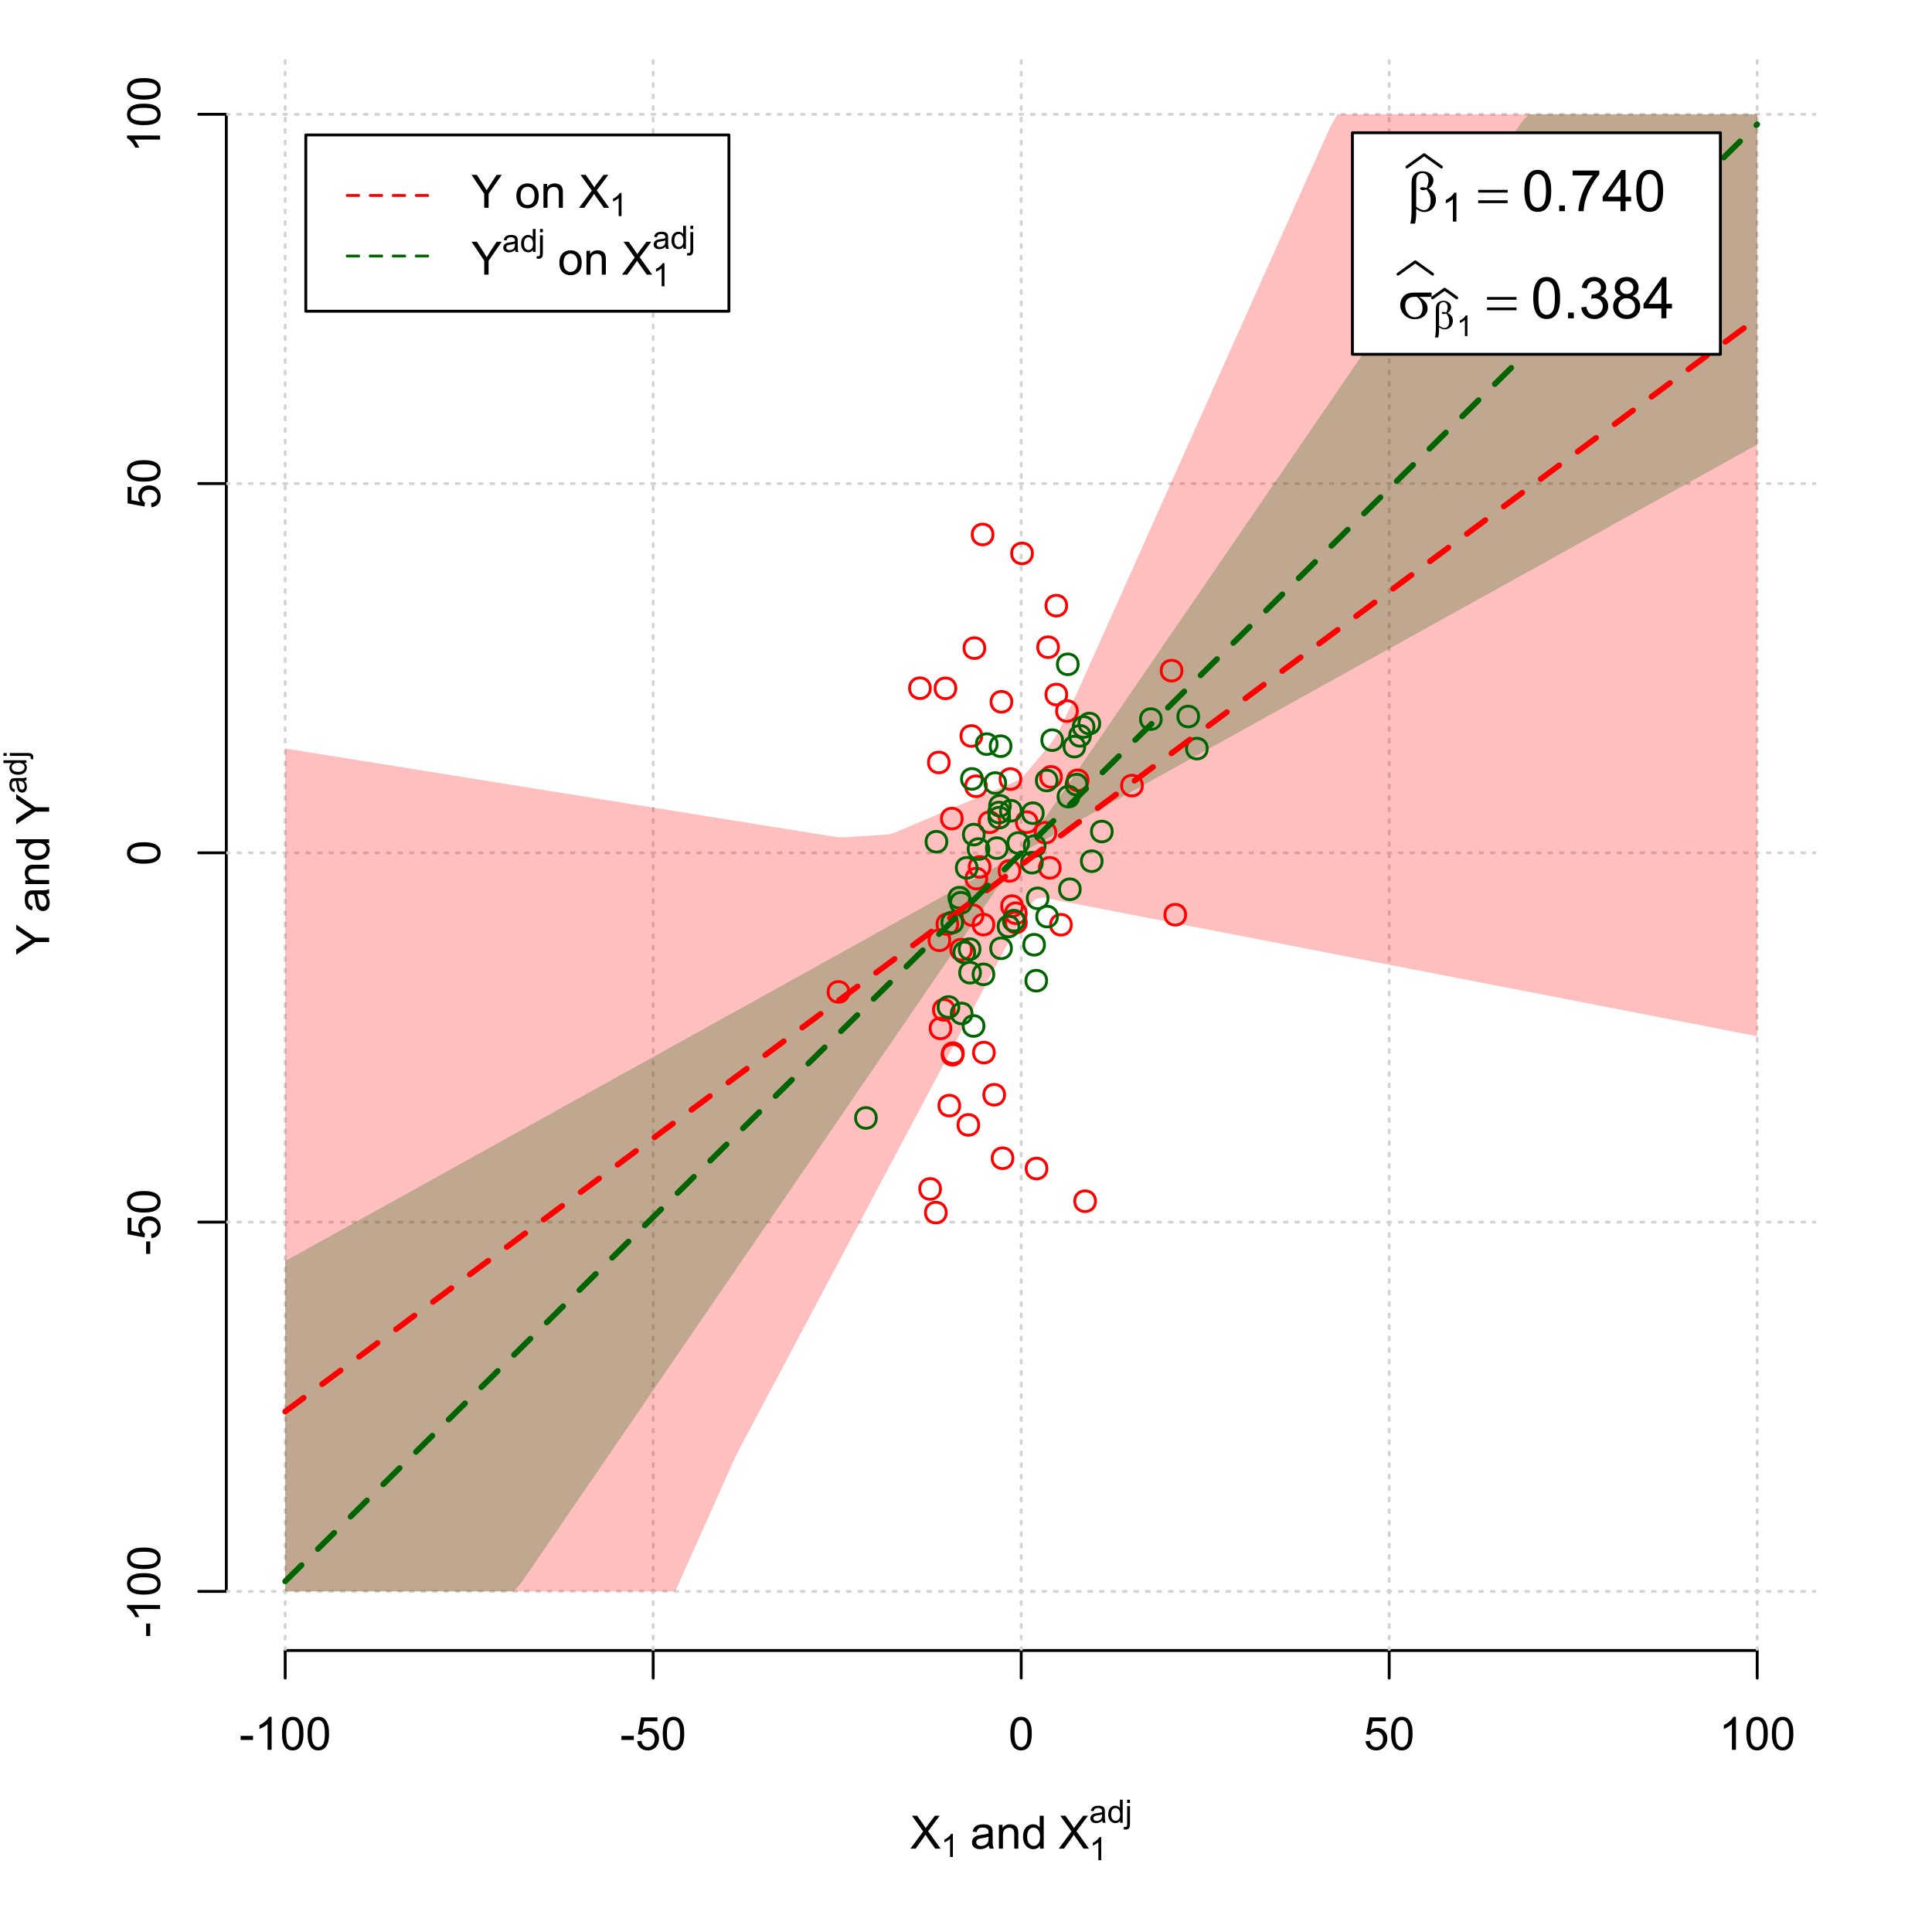 <?xml version="1.0" encoding="UTF-8"?>
<svg xmlns="http://www.w3.org/2000/svg" xmlns:xlink="http://www.w3.org/1999/xlink" width="504pt" height="504pt" viewBox="0 0 504 504" version="1.1">
<defs>
<g>
<symbol overflow="visible" id="glyph0-0">
<path style="stroke:none;" d="M 1.5 0 L 1.5 -7.5 L 7.5 -7.5 L 7.5 0 Z M 1.688 -0.188 L 7.312 -0.188 L 7.312 -7.312 L 1.688 -7.312 Z M 1.688 -0.188 "/>
</symbol>
<symbol overflow="visible" id="glyph0-1">
<path style="stroke:none;" d="M 0.055 0 L 3.375 -4.477 L 0.445 -8.59 L 1.797 -8.59 L 3.359 -6.387 C 3.68 -5.93 3.91 -5.578 4.047 -5.332 C 4.238 -5.645 4.465 -5.969 4.727 -6.312 L 6.457 -8.59 L 7.695 -8.59 L 4.676 -4.539 L 7.93 0 L 6.523 0 L 4.359 -3.062 C 4.238 -3.238 4.113 -3.43 3.984 -3.641 C 3.789 -3.324 3.652 -3.109 3.574 -2.992 L 1.418 0 Z M 0.055 0 "/>
</symbol>
<symbol overflow="visible" id="glyph0-2">
<path style="stroke:none;" d="M 4.852 -0.766 C 4.461 -0.434 4.082 -0.199 3.723 -0.062 C 3.355 0.074 2.969 0.141 2.562 0.141 C 1.875 0.141 1.352 -0.023 0.984 -0.359 C 0.617 -0.688 0.434 -1.117 0.434 -1.641 C 0.434 -1.945 0.5 -2.223 0.641 -2.473 C 0.777 -2.723 0.961 -2.926 1.188 -3.082 C 1.41 -3.234 1.664 -3.348 1.945 -3.43 C 2.152 -3.477 2.465 -3.531 2.883 -3.586 C 3.734 -3.688 4.359 -3.809 4.766 -3.949 C 4.766 -4.09 4.77 -4.18 4.77 -4.227 C 4.77 -4.648 4.668 -4.953 4.469 -5.133 C 4.199 -5.371 3.801 -5.488 3.27 -5.492 C 2.77 -5.488 2.402 -5.402 2.168 -5.23 C 1.934 -5.055 1.758 -4.746 1.648 -4.305 L 0.617 -4.445 C 0.707 -4.887 0.863 -5.242 1.078 -5.516 C 1.289 -5.781 1.598 -5.992 2.008 -6.141 C 2.41 -6.289 2.883 -6.363 3.422 -6.363 C 3.953 -6.363 4.383 -6.301 4.715 -6.176 C 5.047 -6.051 5.293 -5.891 5.449 -5.703 C 5.605 -5.512 5.715 -5.273 5.777 -4.984 C 5.809 -4.805 5.824 -4.48 5.828 -4.016 L 5.828 -2.609 C 5.824 -1.625 5.848 -1.004 5.895 -0.746 C 5.941 -0.484 6.031 -0.238 6.164 0 L 5.062 0 C 4.953 -0.219 4.883 -0.473 4.852 -0.766 Z M 4.766 -3.125 C 4.375 -2.965 3.801 -2.832 3.039 -2.727 C 2.605 -2.66 2.301 -2.59 2.121 -2.516 C 1.941 -2.434 1.801 -2.32 1.703 -2.172 C 1.605 -2.02 1.559 -1.852 1.559 -1.672 C 1.559 -1.387 1.664 -1.152 1.875 -0.969 C 2.086 -0.777 2.398 -0.684 2.812 -0.688 C 3.219 -0.684 3.578 -0.773 3.895 -0.953 C 4.211 -1.129 4.445 -1.371 4.594 -1.68 C 4.707 -1.918 4.762 -2.27 4.766 -2.734 Z M 4.766 -3.125 "/>
</symbol>
<symbol overflow="visible" id="glyph0-3">
<path style="stroke:none;" d="M 0.789 0 L 0.789 -6.223 L 1.742 -6.223 L 1.742 -5.336 C 2.195 -6.02 2.855 -6.363 3.719 -6.363 C 4.09 -6.363 4.434 -6.293 4.754 -6.16 C 5.066 -6.023 5.305 -5.848 5.461 -5.633 C 5.617 -5.41 5.727 -5.152 5.789 -4.852 C 5.828 -4.656 5.848 -4.312 5.848 -3.828 L 5.848 0 L 4.793 0 L 4.793 -3.785 C 4.793 -4.215 4.75 -4.535 4.668 -4.75 C 4.586 -4.961 4.441 -5.129 4.234 -5.258 C 4.023 -5.383 3.777 -5.449 3.5 -5.449 C 3.047 -5.449 2.66 -5.305 2.332 -5.02 C 2.004 -4.734 1.84 -4.195 1.844 -3.398 L 1.844 0 Z M 0.789 0 "/>
</symbol>
<symbol overflow="visible" id="glyph0-4">
<path style="stroke:none;" d="M 4.828 0 L 4.828 -0.785 C 4.43 -0.168 3.848 0.141 3.086 0.141 C 2.59 0.141 2.133 0.004 1.719 -0.27 C 1.297 -0.543 0.977 -0.922 0.75 -1.414 C 0.523 -1.898 0.41 -2.465 0.41 -3.105 C 0.41 -3.727 0.512 -4.289 0.719 -4.797 C 0.926 -5.301 1.238 -5.688 1.652 -5.957 C 2.066 -6.227 2.527 -6.363 3.039 -6.363 C 3.41 -6.363 3.746 -6.281 4.043 -6.125 C 4.336 -5.965 4.574 -5.762 4.758 -5.508 L 4.758 -8.59 L 5.805 -8.59 L 5.805 0 Z M 1.492 -3.105 C 1.488 -2.309 1.656 -1.711 1.996 -1.316 C 2.328 -0.922 2.727 -0.727 3.188 -0.727 C 3.648 -0.727 4.039 -0.914 4.359 -1.293 C 4.68 -1.668 4.84 -2.242 4.844 -3.016 C 4.84 -3.867 4.676 -4.492 4.352 -4.895 C 4.02 -5.289 3.617 -5.488 3.141 -5.492 C 2.672 -5.488 2.277 -5.297 1.965 -4.918 C 1.645 -4.531 1.488 -3.93 1.492 -3.105 Z M 1.492 -3.105 "/>
</symbol>
<symbol overflow="visible" id="glyph0-5">
<path style="stroke:none;" d="M 0.383 -2.578 L 0.383 -3.641 L 3.621 -3.641 L 3.621 -2.578 Z M 0.383 -2.578 "/>
</symbol>
<symbol overflow="visible" id="glyph0-6">
<path style="stroke:none;" d="M 4.469 0 L 3.414 0 L 3.414 -6.719 C 3.16 -6.477 2.828 -6.234 2.414 -5.996 C 2 -5.75 1.629 -5.57 1.305 -5.449 L 1.305 -6.469 C 1.895 -6.742 2.41 -7.078 2.852 -7.477 C 3.293 -7.871 3.605 -8.254 3.789 -8.625 L 4.469 -8.625 Z M 4.469 0 "/>
</symbol>
<symbol overflow="visible" id="glyph0-7">
<path style="stroke:none;" d="M 0.5 -4.234 C 0.496 -5.246 0.602 -6.062 0.812 -6.688 C 1.02 -7.305 1.328 -7.785 1.742 -8.121 C 2.148 -8.457 2.668 -8.625 3.297 -8.625 C 3.758 -8.625 4.164 -8.531 4.512 -8.348 C 4.855 -8.16 5.141 -7.891 5.371 -7.543 C 5.594 -7.191 5.773 -6.766 5.906 -6.266 C 6.035 -5.762 6.098 -5.086 6.102 -4.234 C 6.098 -3.227 5.996 -2.414 5.789 -1.797 C 5.578 -1.176 5.266 -0.695 4.859 -0.359 C 4.445 -0.02 3.926 0.145 3.297 0.148 C 2.465 0.145 1.816 -0.148 1.348 -0.742 C 0.781 -1.457 0.496 -2.621 0.5 -4.234 Z M 1.582 -4.234 C 1.582 -2.824 1.746 -1.887 2.074 -1.418 C 2.402 -0.949 2.809 -0.715 3.297 -0.719 C 3.777 -0.715 4.184 -0.949 4.52 -1.422 C 4.848 -1.887 5.016 -2.824 5.016 -4.234 C 5.016 -5.648 4.848 -6.59 4.52 -7.055 C 4.184 -7.516 3.773 -7.746 3.289 -7.75 C 2.801 -7.746 2.414 -7.543 2.125 -7.137 C 1.762 -6.613 1.582 -5.645 1.582 -4.234 Z M 1.582 -4.234 "/>
</symbol>
<symbol overflow="visible" id="glyph0-8">
<path style="stroke:none;" d="M 0.5 -2.25 L 1.605 -2.344 C 1.684 -1.805 1.871 -1.398 2.176 -1.125 C 2.473 -0.852 2.836 -0.715 3.258 -0.719 C 3.766 -0.715 4.195 -0.906 4.547 -1.293 C 4.898 -1.672 5.074 -2.18 5.074 -2.82 C 5.074 -3.414 4.902 -3.891 4.566 -4.242 C 4.227 -4.59 3.785 -4.762 3.242 -4.766 C 2.898 -4.762 2.594 -4.684 2.32 -4.531 C 2.047 -4.375 1.832 -4.176 1.676 -3.93 L 0.688 -4.062 L 1.516 -8.473 L 5.789 -8.473 L 5.789 -7.465 L 2.359 -7.465 L 1.898 -5.156 C 2.414 -5.516 2.953 -5.695 3.523 -5.695 C 4.27 -5.695 4.902 -5.434 5.422 -4.914 C 5.934 -4.395 6.191 -3.727 6.195 -2.914 C 6.191 -2.133 5.965 -1.461 5.516 -0.898 C 4.961 -0.199 4.211 0.145 3.258 0.148 C 2.477 0.145 1.836 -0.07 1.344 -0.508 C 0.844 -0.941 0.562 -1.523 0.5 -2.25 Z M 0.5 -2.25 "/>
</symbol>
<symbol overflow="visible" id="glyph0-9">
<path style="stroke:none;" d="M 3.344 0 L 3.344 -3.641 L 0.035 -8.59 L 1.418 -8.59 L 3.109 -6 C 3.418 -5.516 3.711 -5.031 3.984 -4.547 C 4.242 -4.992 4.555 -5.496 4.922 -6.062 L 6.586 -8.59 L 7.91 -8.59 L 4.484 -3.641 L 4.484 0 Z M 3.344 0 "/>
</symbol>
<symbol overflow="visible" id="glyph0-10">
<path style="stroke:none;" d=""/>
</symbol>
<symbol overflow="visible" id="glyph0-11">
<path style="stroke:none;" d="M 0.398 -3.109 C 0.398 -4.262 0.719 -5.117 1.359 -5.672 C 1.895 -6.133 2.547 -6.363 3.316 -6.363 C 4.172 -6.363 4.871 -6.082 5.414 -5.52 C 5.953 -4.957 6.223 -4.184 6.227 -3.199 C 6.223 -2.398 6.102 -1.766 5.867 -1.309 C 5.625 -0.848 5.277 -0.492 4.82 -0.238 C 4.359 0.016 3.859 0.141 3.316 0.141 C 2.441 0.141 1.734 -0.137 1.203 -0.695 C 0.664 -1.254 0.398 -2.059 0.398 -3.109 Z M 1.484 -3.109 C 1.48 -2.309 1.656 -1.711 2.004 -1.32 C 2.348 -0.922 2.785 -0.727 3.316 -0.727 C 3.84 -0.727 4.273 -0.926 4.621 -1.324 C 4.969 -1.723 5.145 -2.328 5.145 -3.148 C 5.145 -3.914 4.969 -4.496 4.617 -4.895 C 4.266 -5.289 3.832 -5.488 3.316 -5.492 C 2.785 -5.488 2.348 -5.293 2.004 -4.898 C 1.656 -4.5 1.48 -3.902 1.484 -3.109 Z M 1.484 -3.109 "/>
</symbol>
<symbol overflow="visible" id="glyph1-0">
<path style="stroke:none;" d="M 1.051 0 L 1.051 -5.25 L 5.25 -5.25 L 5.25 0 Z M 1.18 -0.133 L 5.117 -0.133 L 5.117 -5.117 L 1.18 -5.117 Z M 1.18 -0.133 "/>
</symbol>
<symbol overflow="visible" id="glyph1-1">
<path style="stroke:none;" d="M 3.129 0 L 2.391 0 L 2.391 -4.703 C 2.211 -4.531 1.977 -4.363 1.691 -4.195 C 1.398 -4.023 1.141 -3.895 0.914 -3.812 L 0.914 -4.527 C 1.328 -4.719 1.688 -4.953 1.996 -5.234 C 2.305 -5.508 2.523 -5.777 2.652 -6.039 L 3.129 -6.039 Z M 3.129 0 "/>
</symbol>
<symbol overflow="visible" id="glyph1-2">
<path style="stroke:none;" d="M 3.395 -0.539 C 3.117 -0.305 2.855 -0.137 2.605 -0.043 C 2.352 0.051 2.082 0.094 1.793 0.098 C 1.312 0.094 0.941 -0.02 0.688 -0.25 C 0.43 -0.48 0.305 -0.781 0.305 -1.148 C 0.305 -1.359 0.352 -1.551 0.449 -1.73 C 0.543 -1.902 0.668 -2.047 0.828 -2.156 C 0.984 -2.262 1.164 -2.34 1.363 -2.398 C 1.504 -2.434 1.723 -2.473 2.02 -2.512 C 2.609 -2.578 3.047 -2.664 3.336 -2.766 C 3.336 -2.867 3.34 -2.93 3.34 -2.957 C 3.34 -3.258 3.27 -3.469 3.129 -3.594 C 2.941 -3.758 2.66 -3.844 2.289 -3.844 C 1.941 -3.844 1.684 -3.781 1.52 -3.66 C 1.348 -3.535 1.227 -3.32 1.152 -3.016 L 0.43 -3.113 C 0.492 -3.418 0.602 -3.668 0.754 -3.863 C 0.902 -4.051 1.121 -4.199 1.406 -4.301 C 1.688 -4.402 2.016 -4.453 2.395 -4.453 C 2.766 -4.453 3.066 -4.406 3.301 -4.32 C 3.527 -4.23 3.699 -4.121 3.812 -3.992 C 3.918 -3.855 3.996 -3.691 4.043 -3.492 C 4.066 -3.363 4.078 -3.133 4.082 -2.809 L 4.082 -1.824 C 4.078 -1.137 4.094 -0.703 4.129 -0.523 C 4.156 -0.336 4.219 -0.164 4.316 0 L 3.543 0 C 3.465 -0.152 3.414 -0.332 3.395 -0.539 Z M 3.336 -2.188 C 3.062 -2.074 2.66 -1.98 2.129 -1.906 C 1.82 -1.859 1.605 -1.812 1.484 -1.758 C 1.355 -1.703 1.258 -1.621 1.191 -1.52 C 1.121 -1.41 1.09 -1.293 1.09 -1.168 C 1.09 -0.969 1.164 -0.805 1.312 -0.676 C 1.461 -0.543 1.68 -0.48 1.969 -0.48 C 2.25 -0.48 2.5 -0.539 2.727 -0.664 C 2.945 -0.785 3.109 -0.957 3.215 -1.176 C 3.293 -1.34 3.332 -1.586 3.336 -1.914 Z M 3.336 -2.188 "/>
</symbol>
<symbol overflow="visible" id="glyph1-3">
<path style="stroke:none;" d="M 3.379 0 L 3.379 -0.551 C 3.102 -0.121 2.695 0.094 2.16 0.098 C 1.812 0.094 1.492 0 1.203 -0.188 C 0.906 -0.379 0.68 -0.645 0.523 -0.988 C 0.359 -1.328 0.281 -1.723 0.285 -2.172 C 0.281 -2.605 0.355 -3 0.504 -3.355 C 0.648 -3.707 0.863 -3.977 1.156 -4.168 C 1.441 -4.355 1.766 -4.453 2.129 -4.453 C 2.387 -4.453 2.621 -4.395 2.828 -4.285 C 3.031 -4.172 3.199 -4.031 3.332 -3.855 L 3.332 -6.012 L 4.066 -6.012 L 4.066 0 Z M 1.047 -2.172 C 1.043 -1.613 1.16 -1.195 1.398 -0.922 C 1.629 -0.641 1.906 -0.504 2.23 -0.508 C 2.551 -0.504 2.824 -0.637 3.051 -0.902 C 3.273 -1.168 3.387 -1.57 3.391 -2.113 C 3.387 -2.707 3.273 -3.145 3.047 -3.426 C 2.816 -3.703 2.531 -3.844 2.199 -3.844 C 1.867 -3.844 1.594 -3.707 1.375 -3.441 C 1.152 -3.168 1.043 -2.746 1.047 -2.172 Z M 1.047 -2.172 "/>
</symbol>
<symbol overflow="visible" id="glyph1-4">
<path style="stroke:none;" d="M 0.551 -5.156 L 0.551 -6.012 L 1.289 -6.012 L 1.289 -5.156 Z M -0.387 1.691 L -0.246 1.062 C -0.098 1.098 0.016 1.117 0.102 1.121 C 0.25 1.117 0.363 1.066 0.438 0.969 C 0.512 0.867 0.551 0.621 0.551 0.223 L 0.551 -4.355 L 1.289 -4.355 L 1.289 0.238 C 1.289 0.773 1.219 1.148 1.078 1.359 C 0.898 1.633 0.602 1.77 0.191 1.77 C -0.008 1.77 -0.199 1.742 -0.387 1.691 Z M -0.387 1.691 "/>
</symbol>
<symbol overflow="visible" id="glyph2-0">
<path style="stroke:none;" d="M 0.602 0 L 0.602 -7.5 L 6.602 -7.5 L 6.602 0 Z M 0.789 -0.188 L 6.414 -0.188 L 6.414 -7.312 L 0.789 -7.312 Z M 0.789 -0.188 "/>
</symbol>
<symbol overflow="visible" id="glyph2-1">
<path style="stroke:none;" d=""/>
</symbol>
<symbol overflow="visible" id="glyph3-0">
<path style="stroke:none;" d="M 0 -1.5 L -7.5 -1.5 L -7.5 -7.5 L 0 -7.5 Z M -0.188 -1.688 L -0.188 -7.312 L -7.312 -7.312 L -7.312 -1.688 Z M -0.188 -1.688 "/>
</symbol>
<symbol overflow="visible" id="glyph3-1">
<path style="stroke:none;" d="M 0 -3.344 L -3.641 -3.348 L -8.59 -0.035 L -8.59 -1.418 L -6 -3.113 C -5.516 -3.422 -5.031 -3.715 -4.547 -3.984 C -4.992 -4.242 -5.496 -4.555 -6.062 -4.922 L -8.59 -6.586 L -8.59 -7.91 L -3.637 -4.484 L 0 -4.484 Z M 0 -3.344 "/>
</symbol>
<symbol overflow="visible" id="glyph3-2">
<path style="stroke:none;" d="M -0.766 -4.852 C -0.434 -4.461 -0.199 -4.082 -0.062 -3.723 C 0.074 -3.355 0.141 -2.969 0.141 -2.562 C 0.141 -1.875 -0.023 -1.352 -0.359 -0.984 C -0.688 -0.617 -1.117 -0.434 -1.641 -0.434 C -1.945 -0.434 -2.223 -0.5 -2.473 -0.641 C -2.723 -0.777 -2.926 -0.961 -3.082 -1.188 C -3.234 -1.41 -3.348 -1.664 -3.43 -1.945 C -3.477 -2.152 -3.531 -2.465 -3.586 -2.883 C -3.688 -3.734 -3.809 -4.359 -3.949 -4.766 C -4.09 -4.766 -4.18 -4.77 -4.227 -4.77 C -4.648 -4.77 -4.953 -4.668 -5.133 -4.469 C -5.371 -4.199 -5.488 -3.801 -5.492 -3.27 C -5.488 -2.773 -5.402 -2.406 -5.23 -2.172 C -5.055 -1.934 -4.746 -1.758 -4.305 -1.648 L -4.445 -0.617 C -4.887 -0.707 -5.242 -0.863 -5.516 -1.078 C -5.781 -1.293 -5.992 -1.602 -6.141 -2.012 C -6.289 -2.414 -6.363 -2.887 -6.363 -3.422 C -6.363 -3.953 -6.301 -4.383 -6.176 -4.715 C -6.051 -5.047 -5.891 -5.293 -5.703 -5.449 C -5.512 -5.605 -5.273 -5.715 -4.984 -5.777 C -4.805 -5.809 -4.48 -5.824 -4.016 -5.828 L -2.605 -5.828 C -1.625 -5.824 -1.004 -5.848 -0.746 -5.895 C -0.48 -5.941 -0.234 -6.031 0 -6.164 L 0 -5.062 C -0.219 -4.953 -0.473 -4.883 -0.766 -4.852 Z M -3.121 -4.766 C -2.961 -4.375 -2.828 -3.801 -2.727 -3.039 C -2.66 -2.605 -2.59 -2.301 -2.516 -2.121 C -2.434 -1.941 -2.32 -1.801 -2.172 -1.703 C -2.02 -1.605 -1.852 -1.559 -1.672 -1.559 C -1.387 -1.559 -1.152 -1.664 -0.965 -1.875 C -0.773 -2.086 -0.68 -2.398 -0.684 -2.812 C -0.68 -3.219 -0.77 -3.578 -0.949 -3.895 C -1.129 -4.211 -1.371 -4.445 -1.68 -4.594 C -1.918 -4.707 -2.27 -4.762 -2.734 -4.766 Z M -3.121 -4.766 "/>
</symbol>
<symbol overflow="visible" id="glyph3-3">
<path style="stroke:none;" d="M 0 -0.789 L -6.223 -0.793 L -6.223 -1.742 L -5.336 -1.742 C -6.02 -2.195 -6.363 -2.855 -6.363 -3.723 C -6.363 -4.09 -6.293 -4.434 -6.16 -4.754 C -6.023 -5.066 -5.848 -5.305 -5.633 -5.461 C -5.41 -5.617 -5.152 -5.727 -4.852 -5.789 C -4.656 -5.828 -4.312 -5.848 -3.824 -5.848 L 0 -5.848 L 0 -4.793 L -3.785 -4.793 C -4.215 -4.793 -4.535 -4.75 -4.75 -4.668 C -4.961 -4.586 -5.129 -4.441 -5.258 -4.234 C -5.383 -4.023 -5.449 -3.777 -5.449 -3.5 C -5.449 -3.047 -5.305 -2.66 -5.02 -2.336 C -4.734 -2.008 -4.195 -1.844 -3.398 -1.848 L 0 -1.844 Z M 0 -0.789 "/>
</symbol>
<symbol overflow="visible" id="glyph3-4">
<path style="stroke:none;" d="M 0 -4.828 L -0.785 -4.828 C -0.168 -4.43 0.141 -3.848 0.141 -3.086 C 0.141 -2.59 0.004 -2.133 -0.27 -1.719 C -0.543 -1.297 -0.922 -0.977 -1.414 -0.75 C -1.898 -0.523 -2.465 -0.41 -3.105 -0.41 C -3.727 -0.41 -4.289 -0.512 -4.797 -0.719 C -5.301 -0.926 -5.688 -1.238 -5.957 -1.652 C -6.227 -2.066 -6.363 -2.527 -6.363 -3.043 C -6.363 -3.414 -6.281 -3.75 -6.125 -4.043 C -5.965 -4.336 -5.762 -4.574 -5.508 -4.758 L -8.59 -4.758 L -8.59 -5.809 L 0 -5.805 Z M -3.105 -1.496 C -2.309 -1.492 -1.711 -1.66 -1.316 -1.996 C -0.922 -2.328 -0.727 -2.727 -0.727 -3.188 C -0.727 -3.648 -0.914 -4.039 -1.289 -4.359 C -1.664 -4.68 -2.238 -4.84 -3.016 -4.844 C -3.867 -4.84 -4.492 -4.676 -4.895 -4.352 C -5.289 -4.023 -5.488 -3.621 -5.492 -3.141 C -5.488 -2.672 -5.297 -2.277 -4.918 -1.965 C -4.531 -1.648 -3.93 -1.492 -3.105 -1.496 Z M -3.105 -1.496 "/>
</symbol>
<symbol overflow="visible" id="glyph3-5">
<path style="stroke:none;" d="M -2.578 -0.383 L -3.641 -0.383 L -3.641 -3.621 L -2.578 -3.621 Z M -2.578 -0.383 "/>
</symbol>
<symbol overflow="visible" id="glyph3-6">
<path style="stroke:none;" d="M 0 -4.469 L 0 -3.414 L -6.719 -3.418 C -6.477 -3.16 -6.234 -2.828 -5.996 -2.418 C -5.75 -2.004 -5.57 -1.633 -5.449 -1.309 L -6.469 -1.309 C -6.742 -1.895 -7.078 -2.41 -7.477 -2.852 C -7.871 -3.293 -8.254 -3.605 -8.625 -3.793 L -8.625 -4.473 Z M 0 -4.469 "/>
</symbol>
<symbol overflow="visible" id="glyph3-7">
<path style="stroke:none;" d="M -4.234 -0.5 C -5.246 -0.496 -6.062 -0.602 -6.688 -0.812 C -7.305 -1.02 -7.785 -1.328 -8.121 -1.742 C -8.457 -2.152 -8.625 -2.672 -8.625 -3.301 C -8.625 -3.758 -8.531 -4.164 -8.348 -4.512 C -8.16 -4.859 -7.891 -5.145 -7.543 -5.371 C -7.191 -5.594 -6.766 -5.773 -6.266 -5.906 C -5.762 -6.035 -5.086 -6.098 -4.234 -6.102 C -3.223 -6.098 -2.41 -5.996 -1.793 -5.789 C -1.176 -5.578 -0.695 -5.266 -0.359 -4.859 C -0.02 -4.445 0.145 -3.926 0.148 -3.297 C 0.145 -2.465 -0.148 -1.816 -0.742 -1.348 C -1.457 -0.781 -2.621 -0.496 -4.234 -0.5 Z M -4.234 -1.582 C -2.824 -1.582 -1.887 -1.746 -1.418 -2.074 C -0.949 -2.402 -0.715 -2.809 -0.719 -3.297 C -0.715 -3.777 -0.949 -4.184 -1.422 -4.52 C -1.887 -4.848 -2.824 -5.016 -4.234 -5.016 C -5.648 -5.016 -6.59 -4.848 -7.055 -4.52 C -7.516 -4.188 -7.746 -3.777 -7.75 -3.289 C -7.746 -2.801 -7.543 -2.414 -7.137 -2.129 C -6.613 -1.762 -5.645 -1.582 -4.234 -1.582 Z M -4.234 -1.582 "/>
</symbol>
<symbol overflow="visible" id="glyph3-8">
<path style="stroke:none;" d="M -2.25 -0.5 L -2.344 -1.605 C -1.805 -1.684 -1.398 -1.871 -1.125 -2.176 C -0.852 -2.473 -0.715 -2.836 -0.719 -3.258 C -0.715 -3.766 -0.906 -4.195 -1.293 -4.547 C -1.672 -4.898 -2.18 -5.074 -2.816 -5.074 C -3.414 -5.074 -3.891 -4.902 -4.242 -4.566 C -4.59 -4.227 -4.762 -3.785 -4.766 -3.242 C -4.762 -2.898 -4.684 -2.594 -4.531 -2.32 C -4.375 -2.047 -4.176 -1.832 -3.93 -1.676 L -4.062 -0.688 L -8.473 -1.52 L -8.473 -5.789 L -7.465 -5.789 L -7.465 -2.363 L -5.156 -1.898 C -5.516 -2.414 -5.695 -2.953 -5.695 -3.523 C -5.695 -4.27 -5.434 -4.902 -4.914 -5.422 C -4.395 -5.934 -3.727 -6.191 -2.91 -6.195 C -2.133 -6.191 -1.461 -5.965 -0.895 -5.516 C -0.199 -4.961 0.145 -4.211 0.148 -3.258 C 0.145 -2.477 -0.07 -1.836 -0.508 -1.344 C -0.941 -0.848 -1.523 -0.566 -2.25 -0.5 Z M -2.25 -0.5 "/>
</symbol>
<symbol overflow="visible" id="glyph4-0">
<path style="stroke:none;" d="M 0 -0.602 L -7.5 -0.605 L -7.5 -6.605 L 0 -6.602 Z M -0.188 -0.789 L -0.188 -6.414 L -7.312 -6.418 L -7.312 -0.793 Z M -0.188 -0.789 "/>
</symbol>
<symbol overflow="visible" id="glyph4-1">
<path style="stroke:none;" d=""/>
</symbol>
<symbol overflow="visible" id="glyph5-0">
<path style="stroke:none;" d="M 0 -1.051 L -5.25 -1.051 L -5.25 -5.25 L 0 -5.25 Z M -0.133 -1.18 L -0.133 -5.117 L -5.117 -5.117 L -5.117 -1.18 Z M -0.133 -1.18 "/>
</symbol>
<symbol overflow="visible" id="glyph5-1">
<path style="stroke:none;" d="M -0.539 -3.395 C -0.305 -3.117 -0.137 -2.855 -0.043 -2.605 C 0.051 -2.352 0.094 -2.082 0.098 -1.793 C 0.094 -1.312 -0.02 -0.941 -0.25 -0.688 C -0.48 -0.43 -0.781 -0.305 -1.148 -0.305 C -1.359 -0.305 -1.551 -0.352 -1.73 -0.449 C -1.902 -0.543 -2.047 -0.668 -2.156 -0.828 C -2.262 -0.984 -2.34 -1.164 -2.398 -1.363 C -2.434 -1.504 -2.473 -1.723 -2.512 -2.02 C -2.578 -2.609 -2.664 -3.047 -2.766 -3.336 C -2.867 -3.336 -2.93 -3.34 -2.957 -3.34 C -3.258 -3.34 -3.469 -3.27 -3.594 -3.129 C -3.758 -2.941 -3.844 -2.66 -3.844 -2.289 C -3.844 -1.941 -3.781 -1.684 -3.66 -1.52 C -3.535 -1.352 -3.32 -1.23 -3.016 -1.152 L -3.113 -0.43 C -3.418 -0.492 -3.668 -0.602 -3.863 -0.754 C -4.051 -0.902 -4.199 -1.121 -4.301 -1.406 C -4.402 -1.688 -4.453 -2.016 -4.453 -2.395 C -4.453 -2.766 -4.406 -3.066 -4.32 -3.301 C -4.23 -3.527 -4.121 -3.699 -3.992 -3.812 C -3.855 -3.918 -3.691 -3.996 -3.492 -4.043 C -3.363 -4.066 -3.133 -4.078 -2.809 -4.082 L -1.824 -4.082 C -1.137 -4.078 -0.703 -4.094 -0.523 -4.129 C -0.336 -4.156 -0.164 -4.219 0 -4.316 L 0 -3.543 C -0.152 -3.465 -0.332 -3.414 -0.539 -3.395 Z M -2.188 -3.336 C -2.074 -3.062 -1.98 -2.66 -1.906 -2.129 C -1.859 -1.82 -1.812 -1.605 -1.758 -1.484 C -1.703 -1.355 -1.621 -1.258 -1.52 -1.191 C -1.41 -1.121 -1.293 -1.09 -1.168 -1.09 C -0.969 -1.09 -0.805 -1.164 -0.676 -1.312 C -0.543 -1.461 -0.48 -1.68 -0.48 -1.969 C -0.48 -2.25 -0.539 -2.5 -0.664 -2.727 C -0.785 -2.945 -0.957 -3.109 -1.176 -3.215 C -1.34 -3.293 -1.586 -3.332 -1.914 -3.336 Z M -2.188 -3.336 "/>
</symbol>
<symbol overflow="visible" id="glyph5-2">
<path style="stroke:none;" d="M 0 -3.379 L -0.551 -3.379 C -0.121 -3.102 0.094 -2.695 0.098 -2.16 C 0.094 -1.812 0 -1.492 -0.188 -1.203 C -0.379 -0.906 -0.645 -0.684 -0.988 -0.527 C -1.328 -0.367 -1.723 -0.285 -2.172 -0.289 C -2.605 -0.285 -3 -0.359 -3.355 -0.504 C -3.707 -0.648 -3.977 -0.863 -4.168 -1.156 C -4.355 -1.441 -4.453 -1.766 -4.453 -2.129 C -4.453 -2.387 -4.395 -2.621 -4.285 -2.828 C -4.172 -3.031 -4.031 -3.199 -3.855 -3.332 L -6.012 -3.332 L -6.012 -4.066 L 0 -4.066 Z M -2.172 -1.047 C -1.613 -1.043 -1.195 -1.16 -0.922 -1.398 C -0.641 -1.629 -0.504 -1.906 -0.508 -2.23 C -0.504 -2.551 -0.637 -2.824 -0.902 -3.051 C -1.168 -3.273 -1.57 -3.387 -2.113 -3.391 C -2.707 -3.387 -3.145 -3.273 -3.426 -3.047 C -3.703 -2.816 -3.844 -2.531 -3.844 -2.199 C -3.844 -1.867 -3.707 -1.594 -3.441 -1.375 C -3.168 -1.152 -2.746 -1.043 -2.172 -1.047 Z M -2.172 -1.047 "/>
</symbol>
<symbol overflow="visible" id="glyph5-3">
<path style="stroke:none;" d="M -5.156 -0.551 L -6.012 -0.551 L -6.012 -1.289 L -5.156 -1.289 Z M 1.691 0.387 L 1.062 0.246 C 1.098 0.098 1.117 -0.016 1.121 -0.102 C 1.117 -0.25 1.066 -0.363 0.969 -0.438 C 0.867 -0.512 0.621 -0.551 0.223 -0.551 L -4.355 -0.551 L -4.355 -1.289 L 0.238 -1.289 C 0.773 -1.289 1.148 -1.219 1.359 -1.078 C 1.633 -0.898 1.77 -0.602 1.77 -0.191 C 1.77 0.008 1.742 0.199 1.691 0.387 Z M 1.691 0.387 "/>
</symbol>
<symbol overflow="visible" id="glyph6-0">
<path style="stroke:none;" d="M 0.754 0 L 0.754 -9.375 L 8.254 -9.375 L 8.254 0 Z M 0.988 -0.234 L 8.02 -0.234 L 8.02 -9.141 L 0.988 -9.141 Z M 0.988 -0.234 "/>
</symbol>
<symbol overflow="visible" id="glyph6-1">
<path style="stroke:none;" d="M 2.418 -0.57 L 2.418 0.668 C 2.414 1.457 2.316 2.312 2.125 3.238 L 0.887 3.238 C 1.016 2.629 1.094 2.215 1.121 2 C 1.18 1.312 1.211 0.812 1.215 0.5 L 1.215 -6.988 C 1.211 -7.859 1.297 -8.508 1.473 -8.93 C 1.645 -9.352 1.957 -9.703 2.41 -9.988 C 2.859 -10.27 3.402 -10.41 4.035 -10.414 C 4.906 -10.41 5.605 -10.176 6.129 -9.711 C 6.652 -9.238 6.914 -8.684 6.914 -8.043 C 6.914 -7.625 6.805 -7.23 6.594 -6.855 C 6.379 -6.48 6.051 -6.156 5.609 -5.891 C 6.914 -5.262 7.57 -4.289 7.574 -2.973 C 7.57 -2.383 7.434 -1.836 7.164 -1.332 C 6.887 -0.82 6.512 -0.434 6.035 -0.172 C 5.555 0.094 5.059 0.223 4.555 0.227 C 4.227 0.223 3.906 0.168 3.586 0.059 C 3.266 -0.051 2.875 -0.258 2.418 -0.57 Z M 2.418 -1.148 C 2.891 -0.816 3.305 -0.578 3.656 -0.434 C 3.918 -0.324 4.18 -0.27 4.445 -0.27 C 4.938 -0.27 5.352 -0.473 5.688 -0.879 C 6.02 -1.285 6.188 -1.93 6.188 -2.82 C 6.188 -3.375 6.105 -3.863 5.949 -4.281 C 5.785 -4.695 5.508 -5.152 5.113 -5.656 C 4.773 -5.539 4.484 -5.484 4.242 -5.484 C 3.945 -5.484 3.738 -5.527 3.621 -5.617 C 3.5 -5.703 3.438 -5.797 3.441 -5.902 C 3.438 -5.992 3.484 -6.078 3.578 -6.152 C 3.668 -6.223 3.816 -6.258 4.027 -6.262 C 4.262 -6.258 4.625 -6.195 5.113 -6.07 C 5.453 -6.75 5.625 -7.391 5.625 -8 C 5.625 -8.609 5.473 -9.086 5.172 -9.426 C 4.867 -9.758 4.492 -9.926 4.043 -9.93 C 3.477 -9.926 3.035 -9.688 2.727 -9.215 C 2.516 -8.895 2.414 -8.383 2.418 -7.684 Z M 2.418 -1.148 "/>
</symbol>
<symbol overflow="visible" id="glyph6-2">
<path style="stroke:none;" d="M 0.27 -5.559 L 7.961 -5.559 L 7.961 -4.848 L 0.27 -4.848 Z M 0.27 -2.828 L 7.961 -2.828 L 7.961 -2.102 L 0.27 -2.102 Z M 0.27 -2.828 "/>
</symbol>
<symbol overflow="visible" id="glyph6-3">
<path style="stroke:none;" d="M 8.746 -5.602 L 5.465 -5.602 C 6.199 -5.191 6.758 -4.734 7.141 -4.238 C 7.52 -3.738 7.711 -3.164 7.711 -2.512 C 7.711 -1.758 7.406 -1.113 6.801 -0.578 C 6.195 -0.043 5.387 0.223 4.371 0.227 C 3.301 0.223 2.398 -0.137 1.668 -0.863 C 0.934 -1.59 0.566 -2.469 0.57 -3.5 C 0.566 -4.117 0.723 -4.68 1.031 -5.184 C 1.336 -5.688 1.723 -6.066 2.199 -6.324 C 2.668 -6.578 3.391 -6.707 4.367 -6.711 L 8.746 -6.711 Z M 4.914 -5.602 C 4.707 -5.605 4.551 -5.605 4.445 -5.609 C 3.566 -5.605 2.918 -5.41 2.5 -5.023 C 2.074 -4.629 1.863 -4.078 1.867 -3.367 C 1.863 -2.434 2.113 -1.684 2.621 -1.117 C 3.121 -0.551 3.719 -0.27 4.41 -0.27 C 4.984 -0.27 5.457 -0.473 5.828 -0.887 C 6.199 -1.297 6.387 -1.895 6.387 -2.672 C 6.387 -3.797 5.895 -4.773 4.914 -5.602 Z M 4.914 -5.602 "/>
</symbol>
<symbol overflow="visible" id="glyph7-0">
<path style="stroke:none;" d="M 1.312 0 L 1.312 -6.562 L 6.562 -6.562 L 6.562 0 Z M 1.477 -0.164 L 6.398 -0.164 L 6.398 -6.398 L 1.477 -6.398 Z M 1.477 -0.164 "/>
</symbol>
<symbol overflow="visible" id="glyph7-1">
<path style="stroke:none;" d="M 3.91 0 L 2.988 0 L 2.988 -5.879 C 2.766 -5.664 2.473 -5.453 2.113 -5.242 C 1.75 -5.027 1.426 -4.871 1.145 -4.77 L 1.145 -5.66 C 1.656 -5.902 2.109 -6.195 2.496 -6.539 C 2.883 -6.883 3.156 -7.219 3.316 -7.547 L 3.91 -7.547 Z M 3.91 0 "/>
</symbol>
<symbol overflow="visible" id="glyph8-0">
<path style="stroke:none;" d="M 1.875 0 L 1.875 -9.375 L 9.375 -9.375 L 9.375 0 Z M 2.109 -0.234 L 9.141 -0.234 L 9.141 -9.141 L 2.109 -9.141 Z M 2.109 -0.234 "/>
</symbol>
<symbol overflow="visible" id="glyph8-1">
<path style="stroke:none;" d="M 0.621 -5.297 C 0.621 -6.562 0.75 -7.582 1.012 -8.359 C 1.273 -9.133 1.664 -9.73 2.18 -10.152 C 2.695 -10.57 3.344 -10.781 4.125 -10.781 C 4.699 -10.781 5.203 -10.664 5.641 -10.434 C 6.074 -10.199 6.434 -9.863 6.715 -9.43 C 6.996 -8.988 7.219 -8.457 7.383 -7.832 C 7.543 -7.203 7.621 -6.359 7.625 -5.297 C 7.621 -4.035 7.492 -3.016 7.234 -2.246 C 6.973 -1.469 6.586 -0.871 6.074 -0.449 C 5.559 -0.027 4.91 0.18 4.125 0.184 C 3.086 0.18 2.27 -0.188 1.684 -0.93 C 0.973 -1.82 0.621 -3.277 0.621 -5.297 Z M 1.977 -5.297 C 1.973 -3.531 2.18 -2.355 2.594 -1.777 C 3.004 -1.191 3.516 -0.902 4.125 -0.902 C 4.727 -0.902 5.234 -1.195 5.648 -1.781 C 6.062 -2.367 6.27 -3.539 6.27 -5.297 C 6.27 -7.062 6.062 -8.234 5.648 -8.816 C 5.234 -9.398 4.719 -9.691 4.109 -9.691 C 3.5 -9.691 3.02 -9.434 2.66 -8.922 C 2.203 -8.262 1.973 -7.055 1.977 -5.297 Z M 1.977 -5.297 "/>
</symbol>
<symbol overflow="visible" id="glyph8-2">
<path style="stroke:none;" d="M 1.363 0 L 1.363 -1.5 L 2.863 -1.5 L 2.863 0 Z M 1.363 0 "/>
</symbol>
<symbol overflow="visible" id="glyph8-3">
<path style="stroke:none;" d="M 0.711 -9.332 L 0.711 -10.598 L 7.66 -10.598 L 7.66 -9.574 C 6.973 -8.844 6.297 -7.875 5.629 -6.672 C 4.953 -5.465 4.434 -4.227 4.07 -2.953 C 3.805 -2.055 3.637 -1.07 3.566 0 L 2.211 0 C 2.223 -0.844 2.391 -1.863 2.711 -3.059 C 3.027 -4.254 3.48 -5.406 4.074 -6.52 C 4.664 -7.629 5.297 -8.566 5.969 -9.332 Z M 0.711 -9.332 "/>
</symbol>
<symbol overflow="visible" id="glyph8-4">
<path style="stroke:none;" d="M 4.848 0 L 4.848 -2.57 L 0.191 -2.57 L 0.191 -3.781 L 5.09 -10.738 L 6.168 -10.738 L 6.168 -3.781 L 7.617 -3.781 L 7.617 -2.57 L 6.168 -2.57 L 6.168 0 Z M 4.848 -3.781 L 4.848 -8.621 L 1.488 -3.781 Z M 4.848 -3.781 "/>
</symbol>
<symbol overflow="visible" id="glyph8-5">
<path style="stroke:none;" d="M 0.629 -2.836 L 1.949 -3.012 C 2.098 -2.262 2.355 -1.723 2.719 -1.395 C 3.082 -1.066 3.523 -0.902 4.051 -0.902 C 4.668 -0.902 5.191 -1.117 5.621 -1.547 C 6.043 -1.977 6.258 -2.508 6.262 -3.141 C 6.258 -3.746 6.059 -4.246 5.668 -4.641 C 5.27 -5.031 4.77 -5.227 4.16 -5.23 C 3.91 -5.227 3.598 -5.176 3.23 -5.082 L 3.375 -6.242 C 3.461 -6.227 3.531 -6.223 3.59 -6.227 C 4.148 -6.223 4.652 -6.367 5.102 -6.664 C 5.551 -6.953 5.777 -7.406 5.777 -8.02 C 5.777 -8.5 5.613 -8.898 5.285 -9.219 C 4.957 -9.531 4.535 -9.691 4.02 -9.695 C 3.504 -9.691 3.074 -9.531 2.738 -9.211 C 2.395 -8.891 2.176 -8.406 2.078 -7.766 L 0.762 -8 C 0.922 -8.879 1.285 -9.562 1.859 -10.051 C 2.43 -10.535 3.141 -10.781 3.992 -10.781 C 4.574 -10.781 5.113 -10.652 5.609 -10.402 C 6.102 -10.148 6.48 -9.809 6.742 -9.375 C 7 -8.938 7.129 -8.477 7.133 -7.992 C 7.129 -7.527 7.004 -7.102 6.758 -6.723 C 6.508 -6.34 6.141 -6.039 5.656 -5.816 C 6.285 -5.664 6.777 -5.359 7.133 -4.902 C 7.48 -4.438 7.656 -3.859 7.66 -3.172 C 7.656 -2.23 7.316 -1.438 6.633 -0.785 C 5.949 -0.137 5.086 0.188 4.043 0.191 C 3.098 0.188 2.312 -0.09 1.695 -0.648 C 1.07 -1.207 0.715 -1.938 0.629 -2.836 Z M 0.629 -2.836 "/>
</symbol>
<symbol overflow="visible" id="glyph8-6">
<path style="stroke:none;" d="M 2.652 -5.824 C 2.102 -6.023 1.695 -6.309 1.434 -6.68 C 1.168 -7.047 1.035 -7.488 1.039 -8.012 C 1.035 -8.789 1.316 -9.445 1.883 -9.98 C 2.441 -10.512 3.191 -10.781 4.125 -10.781 C 5.062 -10.781 5.816 -10.508 6.387 -9.965 C 6.957 -9.418 7.242 -8.754 7.242 -7.977 C 7.242 -7.477 7.109 -7.043 6.852 -6.676 C 6.586 -6.305 6.191 -6.023 5.66 -5.824 C 6.316 -5.605 6.816 -5.258 7.164 -4.781 C 7.508 -4.305 7.68 -3.734 7.684 -3.07 C 7.68 -2.148 7.355 -1.375 6.707 -0.754 C 6.055 -0.129 5.199 0.18 4.145 0.184 C 3.082 0.18 2.23 -0.129 1.582 -0.758 C 0.934 -1.383 0.609 -2.168 0.609 -3.105 C 0.609 -3.801 0.785 -4.383 1.141 -4.859 C 1.492 -5.328 1.996 -5.652 2.652 -5.824 Z M 2.387 -8.055 C 2.383 -7.547 2.547 -7.133 2.875 -6.812 C 3.199 -6.488 3.625 -6.328 4.152 -6.328 C 4.656 -6.328 5.074 -6.488 5.402 -6.809 C 5.727 -7.129 5.887 -7.52 5.891 -7.984 C 5.887 -8.465 5.719 -8.871 5.387 -9.199 C 5.051 -9.527 4.637 -9.691 4.137 -9.695 C 3.633 -9.691 3.215 -9.531 2.883 -9.211 C 2.551 -8.891 2.383 -8.504 2.387 -8.055 Z M 1.961 -3.098 C 1.957 -2.719 2.047 -2.355 2.227 -2.008 C 2.406 -1.652 2.672 -1.379 3.023 -1.191 C 3.375 -0.996 3.754 -0.902 4.16 -0.902 C 4.789 -0.902 5.309 -1.102 5.719 -1.508 C 6.129 -1.91 6.332 -2.426 6.336 -3.055 C 6.332 -3.688 6.121 -4.215 5.703 -4.629 C 5.277 -5.043 4.75 -5.25 4.117 -5.25 C 3.496 -5.25 2.98 -5.043 2.574 -4.633 C 2.16 -4.223 1.957 -3.711 1.961 -3.098 Z M 1.961 -3.098 "/>
</symbol>
<symbol overflow="visible" id="glyph9-0">
<path style="stroke:none;" d="M 0.527 0 L 0.527 -6.562 L 5.777 -6.562 L 5.777 0 Z M 0.691 -0.164 L 5.613 -0.164 L 5.613 -6.398 L 0.691 -6.398 Z M 0.691 -0.164 "/>
</symbol>
<symbol overflow="visible" id="glyph9-1">
<path style="stroke:none;" d="M 1.691 -0.398 L 1.691 0.465 C 1.688 1.016 1.621 1.617 1.488 2.266 L 0.621 2.266 C 0.711 1.84 0.766 1.551 0.785 1.398 C 0.828 0.918 0.848 0.566 0.852 0.348 L 0.852 -4.891 C 0.848 -5.5 0.91 -5.953 1.031 -6.25 C 1.152 -6.543 1.371 -6.789 1.688 -6.992 C 2.004 -7.188 2.383 -7.289 2.824 -7.289 C 3.434 -7.289 3.922 -7.125 4.289 -6.797 C 4.656 -6.469 4.84 -6.078 4.84 -5.629 C 4.84 -5.336 4.766 -5.059 4.617 -4.801 C 4.469 -4.535 4.238 -4.309 3.926 -4.121 C 4.84 -3.68 5.297 -3 5.301 -2.082 C 5.297 -1.668 5.199 -1.285 5.012 -0.93 C 4.816 -0.574 4.555 -0.305 4.223 -0.117 C 3.887 0.066 3.543 0.156 3.188 0.16 C 2.957 0.156 2.73 0.117 2.508 0.039 C 2.281 -0.039 2.008 -0.184 1.691 -0.398 Z M 1.691 -0.805 C 2.02 -0.57 2.309 -0.402 2.559 -0.301 C 2.742 -0.223 2.926 -0.188 3.113 -0.191 C 3.453 -0.188 3.742 -0.328 3.98 -0.617 C 4.211 -0.898 4.328 -1.352 4.332 -1.973 C 4.328 -2.359 4.273 -2.699 4.164 -2.996 C 4.051 -3.285 3.855 -3.605 3.578 -3.957 C 3.34 -3.875 3.137 -3.836 2.969 -3.84 C 2.762 -3.836 2.617 -3.867 2.535 -3.93 C 2.449 -3.988 2.406 -4.055 2.41 -4.133 C 2.406 -4.195 2.441 -4.254 2.508 -4.305 C 2.57 -4.355 2.672 -4.383 2.82 -4.383 C 2.984 -4.383 3.238 -4.336 3.578 -4.25 C 3.816 -4.719 3.938 -5.168 3.938 -5.598 C 3.938 -6.027 3.828 -6.363 3.617 -6.598 C 3.402 -6.832 3.141 -6.949 2.828 -6.953 C 2.43 -6.949 2.121 -6.781 1.906 -6.449 C 1.758 -6.227 1.688 -5.871 1.691 -5.379 Z M 1.691 -0.805 "/>
</symbol>
<symbol overflow="visible" id="glyph10-0">
<path style="stroke:none;" d="M 0.938 0 L 0.938 -4.688 L 4.688 -4.688 L 4.688 0 Z M 1.055 -0.117 L 4.57 -0.117 L 4.57 -4.57 L 1.055 -4.57 Z M 1.055 -0.117 "/>
</symbol>
<symbol overflow="visible" id="glyph10-1">
<path style="stroke:none;" d="M 2.793 0 L 2.137 0 L 2.137 -4.199 C 1.977 -4.047 1.77 -3.895 1.512 -3.746 C 1.254 -3.59 1.02 -3.477 0.816 -3.406 L 0.816 -4.043 C 1.184 -4.215 1.508 -4.422 1.781 -4.672 C 2.055 -4.914 2.25 -5.156 2.371 -5.391 L 2.793 -5.391 Z M 2.793 0 "/>
</symbol>
</g>
<clipPath id="clip1">
  <path d="M 74 14.398 L 75 14.398 L 75 430.559 L 74 430.559 Z M 74 14.398 "/>
</clipPath>
<clipPath id="clip2">
  <path d="M 170 14.398 L 171 14.398 L 171 430.559 L 170 430.559 Z M 170 14.398 "/>
</clipPath>
<clipPath id="clip3">
  <path d="M 266 14.398 L 267 14.398 L 267 430.559 L 266 430.559 Z M 266 14.398 "/>
</clipPath>
<clipPath id="clip4">
  <path d="M 362 14.398 L 363 14.398 L 363 430.559 L 362 430.559 Z M 362 14.398 "/>
</clipPath>
<clipPath id="clip5">
  <path d="M 458 14.398 L 459 14.398 L 459 430.559 L 458 430.559 Z M 458 14.398 "/>
</clipPath>
<clipPath id="clip6">
  <path d="M 59.039 414 L 473.758 414 L 473.758 416 L 59.039 416 Z M 59.039 414 "/>
</clipPath>
<clipPath id="clip7">
  <path d="M 59.039 318 L 473.758 318 L 473.758 320 L 59.039 320 Z M 59.039 318 "/>
</clipPath>
<clipPath id="clip8">
  <path d="M 59.039 222 L 473.758 222 L 473.758 223 L 59.039 223 Z M 59.039 222 "/>
</clipPath>
<clipPath id="clip9">
  <path d="M 59.039 125 L 473.758 125 L 473.758 127 L 59.039 127 Z M 59.039 125 "/>
</clipPath>
<clipPath id="clip10">
  <path d="M 59.039 29 L 473.758 29 L 473.758 31 L 59.039 31 Z M 59.039 29 "/>
</clipPath>
</defs>
<g id="surface3691">
<rect x="0" y="0" width="504" height="504" style="fill:rgb(100%,100%,100%);fill-opacity:1;stroke:none;"/>
<g style="fill:rgb(0%,0%,0%);fill-opacity:1;">
  <use xlink:href="#glyph0-1" x="237.445" y="482.25"/>
</g>
<g style="fill:rgb(0%,0%,0%);fill-opacity:1;">
  <use xlink:href="#glyph1-1" x="245.449" y="484.426"/>
</g>
<g style="fill:rgb(0%,0%,0%);fill-opacity:1;">
  <use xlink:href="#glyph2-1" x="250.121" y="482.25"/>
</g>
<g style="fill:rgb(0%,0%,0%);fill-opacity:1;">
  <use xlink:href="#glyph0-2" x="253.121" y="482.25"/>
</g>
<g style="fill:rgb(0%,0%,0%);fill-opacity:1;">
  <use xlink:href="#glyph0-3" x="259.793" y="482.25"/>
</g>
<g style="fill:rgb(0%,0%,0%);fill-opacity:1;">
  <use xlink:href="#glyph0-4" x="266.469" y="482.25"/>
</g>
<g style="fill:rgb(0%,0%,0%);fill-opacity:1;">
  <use xlink:href="#glyph2-1" x="273.141" y="482.25"/>
</g>
<g style="fill:rgb(0%,0%,0%);fill-opacity:1;">
  <use xlink:href="#glyph0-1" x="276.141" y="482.25"/>
</g>
<g style="fill:rgb(0%,0%,0%);fill-opacity:1;">
  <use xlink:href="#glyph1-1" x="284.145" y="485.281"/>
</g>
<g style="fill:rgb(0%,0%,0%);fill-opacity:1;">
  <use xlink:href="#glyph1-2" x="284.145" y="475.504"/>
</g>
<g style="fill:rgb(0%,0%,0%);fill-opacity:1;">
  <use xlink:href="#glyph1-3" x="288.816" y="475.504"/>
</g>
<g style="fill:rgb(0%,0%,0%);fill-opacity:1;">
  <use xlink:href="#glyph1-4" x="293.488" y="475.504"/>
</g>
<g style="fill:rgb(0%,0%,0%);fill-opacity:1;">
  <use xlink:href="#glyph3-1" x="12.82" y="249.098"/>
</g>
<g style="fill:rgb(0%,0%,0%);fill-opacity:1;">
  <use xlink:href="#glyph4-1" x="12.82" y="241.094"/>
</g>
<g style="fill:rgb(0%,0%,0%);fill-opacity:1;">
  <use xlink:href="#glyph3-2" x="12.82" y="238.094"/>
</g>
<g style="fill:rgb(0%,0%,0%);fill-opacity:1;">
  <use xlink:href="#glyph3-3" x="12.82" y="231.422"/>
</g>
<g style="fill:rgb(0%,0%,0%);fill-opacity:1;">
  <use xlink:href="#glyph3-4" x="12.82" y="224.746"/>
</g>
<g style="fill:rgb(0%,0%,0%);fill-opacity:1;">
  <use xlink:href="#glyph4-1" x="12.82" y="218.074"/>
</g>
<g style="fill:rgb(0%,0%,0%);fill-opacity:1;">
  <use xlink:href="#glyph3-1" x="12.82" y="215.074"/>
</g>
<g style="fill:rgb(0%,0%,0%);fill-opacity:1;">
  <use xlink:href="#glyph5-1" x="6.906" y="207.07"/>
</g>
<g style="fill:rgb(0%,0%,0%);fill-opacity:1;">
  <use xlink:href="#glyph5-2" x="6.906" y="202.398"/>
</g>
<g style="fill:rgb(0%,0%,0%);fill-opacity:1;">
  <use xlink:href="#glyph5-3" x="6.906" y="197.727"/>
</g>
<path style="fill:none;stroke-width:0.75;stroke-linecap:round;stroke-linejoin:round;stroke:rgb(0%,0%,0%);stroke-opacity:1;stroke-miterlimit:10;" d="M 74.398 430.559 L 458.398 430.559 "/>
<path style="fill:none;stroke-width:0.75;stroke-linecap:round;stroke-linejoin:round;stroke:rgb(0%,0%,0%);stroke-opacity:1;stroke-miterlimit:10;" d="M 74.398 430.559 L 74.398 437.762 "/>
<path style="fill:none;stroke-width:0.75;stroke-linecap:round;stroke-linejoin:round;stroke:rgb(0%,0%,0%);stroke-opacity:1;stroke-miterlimit:10;" d="M 170.398 430.559 L 170.398 437.762 "/>
<path style="fill:none;stroke-width:0.75;stroke-linecap:round;stroke-linejoin:round;stroke:rgb(0%,0%,0%);stroke-opacity:1;stroke-miterlimit:10;" d="M 266.398 430.559 L 266.398 437.762 "/>
<path style="fill:none;stroke-width:0.75;stroke-linecap:round;stroke-linejoin:round;stroke:rgb(0%,0%,0%);stroke-opacity:1;stroke-miterlimit:10;" d="M 362.398 430.559 L 362.398 437.762 "/>
<path style="fill:none;stroke-width:0.75;stroke-linecap:round;stroke-linejoin:round;stroke:rgb(0%,0%,0%);stroke-opacity:1;stroke-miterlimit:10;" d="M 458.398 430.559 L 458.398 437.762 "/>
<g style="fill:rgb(0%,0%,0%);fill-opacity:1;">
  <use xlink:href="#glyph0-5" x="62.391" y="456.48"/>
  <use xlink:href="#glyph0-6" x="66.387" y="456.48"/>
  <use xlink:href="#glyph0-7" x="73.061" y="456.48"/>
  <use xlink:href="#glyph0-7" x="79.734" y="456.48"/>
</g>
<g style="fill:rgb(0%,0%,0%);fill-opacity:1;">
  <use xlink:href="#glyph0-5" x="161.727" y="456.48"/>
  <use xlink:href="#glyph0-8" x="165.723" y="456.48"/>
  <use xlink:href="#glyph0-7" x="172.396" y="456.48"/>
</g>
<g style="fill:rgb(0%,0%,0%);fill-opacity:1;">
  <use xlink:href="#glyph0-7" x="263.062" y="456.48"/>
</g>
<g style="fill:rgb(0%,0%,0%);fill-opacity:1;">
  <use xlink:href="#glyph0-8" x="355.727" y="456.48"/>
  <use xlink:href="#glyph0-7" x="362.4" y="456.48"/>
</g>
<g style="fill:rgb(0%,0%,0%);fill-opacity:1;">
  <use xlink:href="#glyph0-6" x="448.387" y="456.48"/>
  <use xlink:href="#glyph0-7" x="455.061" y="456.48"/>
  <use xlink:href="#glyph0-7" x="461.734" y="456.48"/>
</g>
<path style="fill:none;stroke-width:0.75;stroke-linecap:round;stroke-linejoin:round;stroke:rgb(0%,0%,0%);stroke-opacity:1;stroke-miterlimit:10;" d="M 59.039 415.148 L 59.039 29.812 "/>
<path style="fill:none;stroke-width:0.75;stroke-linecap:round;stroke-linejoin:round;stroke:rgb(0%,0%,0%);stroke-opacity:1;stroke-miterlimit:10;" d="M 59.039 415.148 L 51.84 415.148 "/>
<path style="fill:none;stroke-width:0.75;stroke-linecap:round;stroke-linejoin:round;stroke:rgb(0%,0%,0%);stroke-opacity:1;stroke-miterlimit:10;" d="M 59.039 318.812 L 51.84 318.812 "/>
<path style="fill:none;stroke-width:0.75;stroke-linecap:round;stroke-linejoin:round;stroke:rgb(0%,0%,0%);stroke-opacity:1;stroke-miterlimit:10;" d="M 59.039 222.48 L 51.84 222.48 "/>
<path style="fill:none;stroke-width:0.75;stroke-linecap:round;stroke-linejoin:round;stroke:rgb(0%,0%,0%);stroke-opacity:1;stroke-miterlimit:10;" d="M 59.039 126.148 L 51.84 126.148 "/>
<path style="fill:none;stroke-width:0.75;stroke-linecap:round;stroke-linejoin:round;stroke:rgb(0%,0%,0%);stroke-opacity:1;stroke-miterlimit:10;" d="M 59.039 29.812 L 51.84 29.812 "/>
<g style="fill:rgb(0%,0%,0%);fill-opacity:1;">
  <use xlink:href="#glyph3-5" x="41.762" y="427.156"/>
  <use xlink:href="#glyph3-6" x="41.762" y="423.16"/>
  <use xlink:href="#glyph3-7" x="41.762" y="416.486"/>
  <use xlink:href="#glyph3-7" x="41.762" y="409.812"/>
</g>
<g style="fill:rgb(0%,0%,0%);fill-opacity:1;">
  <use xlink:href="#glyph3-5" x="41.762" y="327.484"/>
  <use xlink:href="#glyph3-8" x="41.762" y="323.488"/>
  <use xlink:href="#glyph3-7" x="41.762" y="316.814"/>
</g>
<g style="fill:rgb(0%,0%,0%);fill-opacity:1;">
  <use xlink:href="#glyph3-7" x="41.762" y="225.816"/>
</g>
<g style="fill:rgb(0%,0%,0%);fill-opacity:1;">
  <use xlink:href="#glyph3-8" x="41.762" y="132.82"/>
  <use xlink:href="#glyph3-7" x="41.762" y="126.146"/>
</g>
<g style="fill:rgb(0%,0%,0%);fill-opacity:1;">
  <use xlink:href="#glyph3-6" x="41.762" y="39.824"/>
  <use xlink:href="#glyph3-7" x="41.762" y="33.15"/>
  <use xlink:href="#glyph3-7" x="41.762" y="26.477"/>
</g>
<g clip-path="url(#clip1)" clip-rule="nonzero">
<path style="fill:none;stroke-width:0.75;stroke-linecap:round;stroke-linejoin:round;stroke:rgb(82.745%,82.745%,82.745%);stroke-opacity:1;stroke-dasharray:0.75,2.25;stroke-miterlimit:10;" d="M 74.398 430.559 L 74.398 14.398 "/>
</g>
<g clip-path="url(#clip2)" clip-rule="nonzero">
<path style="fill:none;stroke-width:0.75;stroke-linecap:round;stroke-linejoin:round;stroke:rgb(82.745%,82.745%,82.745%);stroke-opacity:1;stroke-dasharray:0.75,2.25;stroke-miterlimit:10;" d="M 170.398 430.559 L 170.398 14.398 "/>
</g>
<g clip-path="url(#clip3)" clip-rule="nonzero">
<path style="fill:none;stroke-width:0.75;stroke-linecap:round;stroke-linejoin:round;stroke:rgb(82.745%,82.745%,82.745%);stroke-opacity:1;stroke-dasharray:0.75,2.25;stroke-miterlimit:10;" d="M 266.398 430.559 L 266.398 14.398 "/>
</g>
<g clip-path="url(#clip4)" clip-rule="nonzero">
<path style="fill:none;stroke-width:0.75;stroke-linecap:round;stroke-linejoin:round;stroke:rgb(82.745%,82.745%,82.745%);stroke-opacity:1;stroke-dasharray:0.75,2.25;stroke-miterlimit:10;" d="M 362.398 430.559 L 362.398 14.398 "/>
</g>
<g clip-path="url(#clip5)" clip-rule="nonzero">
<path style="fill:none;stroke-width:0.75;stroke-linecap:round;stroke-linejoin:round;stroke:rgb(82.745%,82.745%,82.745%);stroke-opacity:1;stroke-dasharray:0.75,2.25;stroke-miterlimit:10;" d="M 458.398 430.559 L 458.398 14.398 "/>
</g>
<g clip-path="url(#clip6)" clip-rule="nonzero">
<path style="fill:none;stroke-width:0.75;stroke-linecap:round;stroke-linejoin:round;stroke:rgb(82.745%,82.745%,82.745%);stroke-opacity:1;stroke-dasharray:0.75,2.25;stroke-miterlimit:10;" d="M 59.039 415.148 L 473.762 415.148 "/>
</g>
<g clip-path="url(#clip7)" clip-rule="nonzero">
<path style="fill:none;stroke-width:0.75;stroke-linecap:round;stroke-linejoin:round;stroke:rgb(82.745%,82.745%,82.745%);stroke-opacity:1;stroke-dasharray:0.75,2.25;stroke-miterlimit:10;" d="M 59.039 318.812 L 473.762 318.812 "/>
</g>
<g clip-path="url(#clip8)" clip-rule="nonzero">
<path style="fill:none;stroke-width:0.75;stroke-linecap:round;stroke-linejoin:round;stroke:rgb(82.745%,82.745%,82.745%);stroke-opacity:1;stroke-dasharray:0.75,2.25;stroke-miterlimit:10;" d="M 59.039 222.48 L 473.762 222.48 "/>
</g>
<g clip-path="url(#clip9)" clip-rule="nonzero">
<path style="fill:none;stroke-width:0.75;stroke-linecap:round;stroke-linejoin:round;stroke:rgb(82.745%,82.745%,82.745%);stroke-opacity:1;stroke-dasharray:0.75,2.25;stroke-miterlimit:10;" d="M 59.039 126.148 L 473.762 126.148 "/>
</g>
<g clip-path="url(#clip10)" clip-rule="nonzero">
<path style="fill:none;stroke-width:0.75;stroke-linecap:round;stroke-linejoin:round;stroke:rgb(82.745%,82.745%,82.745%);stroke-opacity:1;stroke-dasharray:0.75,2.25;stroke-miterlimit:10;" d="M 59.039 29.812 L 473.762 29.812 "/>
</g>
<path style=" stroke:none;fill-rule:nonzero;fill:rgb(100%,0%,0%);fill-opacity:0.251;" d="M 74.398 158.43 L 74.398 195.258 L 76.32 195.566 L 78.238 195.875 L 80.16 196.184 L 82.078 196.492 L 85.922 197.109 L 87.84 197.418 L 89.762 197.727 L 91.68 198.035 L 93.602 198.344 L 95.52 198.652 L 97.441 198.961 L 99.359 199.27 L 101.281 199.578 L 103.199 199.887 L 105.121 200.195 L 107.039 200.504 L 108.961 200.809 L 110.879 201.117 L 112.801 201.426 L 114.719 201.734 L 116.641 202.043 L 118.559 202.352 L 120.48 202.66 L 122.398 202.969 L 124.32 203.277 L 126.238 203.586 L 128.16 203.895 L 130.078 204.203 L 133.922 204.82 L 135.84 205.129 L 137.762 205.438 L 139.68 205.746 L 141.602 206.055 L 143.52 206.363 L 145.441 206.672 L 147.359 206.98 L 149.281 207.289 L 151.199 207.598 L 153.121 207.906 L 155.039 208.215 L 156.961 208.523 L 158.879 208.832 L 160.801 209.137 L 162.719 209.445 L 164.641 209.754 L 166.559 210.062 L 168.48 210.371 L 170.398 210.68 L 172.32 210.988 L 174.238 211.297 L 176.16 211.605 L 178.078 211.914 L 181.922 212.531 L 183.84 212.84 L 185.762 213.148 L 187.68 213.457 L 189.602 213.766 L 191.52 214.074 L 193.441 214.383 L 195.359 214.691 L 197.281 215 L 199.199 215.309 L 201.121 215.617 L 203.039 215.926 L 204.961 216.234 L 206.879 216.543 L 208.801 216.852 L 210.719 217.16 L 212.641 217.469 L 214.559 217.773 L 216.48 218.082 L 218.398 218.391 L 220.32 218.418 L 222.238 218.297 L 224.16 218.172 L 226.078 218.047 L 228 217.926 L 229.922 217.801 L 231.84 217.68 L 233.762 217.059 L 235.68 216.246 L 237.602 215.434 L 239.52 214.621 L 241.441 213.809 L 243.359 212.992 L 245.281 212.18 L 247.199 211.367 L 249.121 210.555 L 251.039 209.738 L 252.961 208.926 L 254.879 208.113 L 256.801 207.301 L 258.719 206.484 L 260.641 205.672 L 262.559 204.859 L 264.48 204.047 L 266.398 203.176 L 268.32 200.895 L 270.238 198.613 L 272.16 196.332 L 274.078 194.051 L 276 191.121 L 277.922 187.117 L 279.84 183.109 L 281.762 179.008 L 283.68 174.715 L 285.602 170.422 L 287.52 166.129 L 289.441 161.836 L 291.359 157.543 L 293.281 153.25 L 295.199 148.957 L 297.121 144.664 L 299.039 140.371 L 300.961 136.082 L 302.879 131.789 L 304.801 127.496 L 306.719 123.203 L 308.641 118.91 L 310.559 114.617 L 312.48 110.324 L 314.398 106.031 L 316.32 101.738 L 318.238 97.445 L 320.16 93.156 L 322.078 88.863 L 325.922 80.277 L 327.84 75.984 L 329.762 71.691 L 331.68 67.398 L 333.602 63.105 L 335.52 58.812 L 337.441 54.52 L 339.359 50.227 L 341.281 45.938 L 343.199 41.645 L 345.121 37.352 L 347.039 33.059 L 348.961 29.812 L 458.398 29.812 L 458.398 307.613 L 458.398 270.316 L 456.48 269.945 L 454.559 269.57 L 452.641 269.199 L 450.719 268.824 L 448.801 268.453 L 446.879 268.078 L 444.961 267.707 L 443.039 267.332 L 441.121 266.961 L 439.199 266.586 L 437.281 266.215 L 435.359 265.84 L 433.441 265.469 L 431.52 265.098 L 429.602 264.723 L 427.68 264.352 L 425.762 263.977 L 423.84 263.605 L 421.922 263.23 L 420 262.859 L 418.078 262.484 L 416.16 262.113 L 414.238 261.738 L 412.32 261.367 L 410.398 260.992 L 408.48 260.621 L 406.559 260.246 L 404.641 259.875 L 402.719 259.5 L 400.801 259.129 L 398.879 258.754 L 396.961 258.383 L 395.039 258.008 L 393.121 257.637 L 391.199 257.266 L 389.281 256.891 L 387.359 256.52 L 385.441 256.145 L 383.52 255.773 L 381.602 255.398 L 379.68 255.027 L 377.762 254.652 L 375.84 254.281 L 373.922 253.906 L 372 253.535 L 370.078 253.16 L 368.16 252.789 L 366.238 252.414 L 364.32 252.043 L 362.398 251.668 L 360.48 251.297 L 358.559 250.922 L 356.641 250.551 L 354.719 250.176 L 352.801 249.805 L 350.879 249.434 L 348.961 249.059 L 347.039 248.688 L 345.121 248.312 L 343.199 247.941 L 341.281 247.566 L 339.359 247.195 L 337.441 246.82 L 335.52 246.449 L 333.602 246.074 L 331.68 245.703 L 329.762 245.328 L 327.84 244.957 L 325.922 244.582 L 324 244.211 L 322.078 243.836 L 320.16 243.465 L 318.238 243.09 L 316.32 242.719 L 314.398 242.344 L 312.48 241.973 L 310.559 241.602 L 308.641 241.227 L 306.719 240.855 L 304.801 240.48 L 302.879 240.109 L 300.961 239.734 L 299.039 239.363 L 297.121 238.988 L 295.199 238.617 L 293.281 238.242 L 291.359 237.871 L 289.441 237.496 L 287.52 237.125 L 285.602 236.75 L 283.68 236.379 L 281.762 236.004 L 279.84 235.633 L 277.922 235.258 L 276 234.887 L 274.078 234.512 L 272.16 234.141 L 270.238 234.488 L 268.32 236.41 L 266.398 239.551 L 264.48 243.168 L 262.559 246.781 L 260.641 250.398 L 258.719 254.016 L 256.801 257.629 L 254.879 261.246 L 252.961 264.859 L 251.039 268.477 L 249.121 272.094 L 247.199 275.707 L 245.281 279.324 L 243.359 282.938 L 241.441 286.555 L 239.52 290.172 L 237.602 293.785 L 235.68 297.402 L 233.762 301.016 L 231.84 304.633 L 229.922 308.25 L 228 311.863 L 226.078 315.48 L 224.16 319.094 L 222.238 322.711 L 220.32 326.328 L 218.398 329.941 L 216.48 333.559 L 214.559 337.172 L 212.641 340.789 L 210.719 344.406 L 208.801 348.02 L 206.879 351.637 L 204.961 355.25 L 203.039 358.867 L 201.121 362.484 L 199.199 366.098 L 197.281 369.715 L 195.359 373.328 L 193.441 376.945 L 191.52 380.758 L 189.602 385.051 L 187.68 389.344 L 185.762 393.637 L 183.84 397.93 L 181.922 402.223 L 178.078 410.809 L 176.16 415.102 L 174.238 415.148 L 74.398 415.148 Z M 74.398 158.43 "/>
<path style=" stroke:none;fill-rule:nonzero;fill:rgb(0%,39.216%,0%);fill-opacity:0.251;" d="M 74.398 415.148 L 74.398 328.973 L 76.32 327.91 L 78.238 326.844 L 80.16 325.781 L 82.078 324.715 L 84 323.648 L 85.922 322.586 L 87.84 321.52 L 89.762 320.453 L 91.68 319.391 L 93.602 318.324 L 95.52 317.262 L 97.441 316.195 L 99.359 315.129 L 101.281 314.066 L 103.199 313 L 105.121 311.934 L 107.039 310.871 L 108.961 309.805 L 110.879 308.742 L 112.801 307.676 L 114.719 306.609 L 116.641 305.547 L 118.559 304.48 L 120.48 303.414 L 122.398 302.352 L 124.32 301.285 L 126.238 300.223 L 128.16 299.156 L 130.078 298.09 L 132 297.027 L 133.922 295.961 L 135.84 294.895 L 137.762 293.832 L 139.68 292.766 L 141.602 291.703 L 143.52 290.637 L 145.441 289.57 L 147.359 288.508 L 149.281 287.441 L 151.199 286.375 L 153.121 285.312 L 155.039 284.246 L 156.961 283.184 L 158.879 282.117 L 160.801 281.051 L 162.719 279.988 L 164.641 278.922 L 166.559 277.855 L 168.48 276.793 L 170.398 275.727 L 172.32 274.664 L 174.238 273.598 L 176.16 272.531 L 178.078 271.469 L 181.922 269.336 L 183.84 268.273 L 185.762 267.207 L 187.68 266.145 L 189.602 265.078 L 191.52 264.012 L 193.441 262.949 L 195.359 261.883 L 197.281 260.816 L 199.199 259.754 L 201.121 258.688 L 203.039 257.625 L 204.961 256.559 L 206.879 255.492 L 208.801 254.43 L 210.719 253.363 L 212.641 252.297 L 214.559 251.234 L 216.48 250.168 L 218.398 249.105 L 220.32 248.039 L 222.238 246.973 L 224.16 245.91 L 226.078 244.844 L 228 243.777 L 229.922 242.715 L 231.84 241.648 L 233.762 240.586 L 235.68 239.52 L 237.602 238.453 L 239.52 237.391 L 241.441 236.324 L 243.359 235.258 L 245.281 234.195 L 247.199 233.129 L 249.121 232.066 L 251.039 231 L 252.961 229.934 L 254.879 228.871 L 256.801 227.805 L 258.719 226.738 L 260.641 225.676 L 262.559 224.609 L 264.48 223.547 L 266.398 222.48 L 268.32 219.676 L 270.238 216.871 L 272.16 214.07 L 274.078 211.266 L 276 208.461 L 277.922 205.66 L 279.84 202.855 L 281.762 200.051 L 283.68 197.246 L 285.602 194.445 L 287.52 191.641 L 289.441 188.836 L 291.359 186.035 L 293.281 183.23 L 295.199 180.426 L 297.121 177.621 L 299.039 174.82 L 300.961 172.016 L 302.879 169.211 L 304.801 166.41 L 306.719 163.605 L 308.641 160.801 L 310.559 157.996 L 312.48 155.195 L 314.398 152.391 L 316.32 149.586 L 318.238 146.781 L 320.16 143.98 L 322.078 141.176 L 324 138.371 L 325.922 135.57 L 327.84 132.766 L 329.762 129.961 L 331.68 127.156 L 333.602 124.355 L 335.52 121.551 L 337.441 118.746 L 339.359 115.945 L 341.281 113.141 L 343.199 110.336 L 345.121 107.531 L 347.039 104.73 L 348.961 101.926 L 350.879 99.121 L 352.801 96.32 L 354.719 93.516 L 356.641 90.711 L 358.559 87.906 L 360.48 85.105 L 362.398 82.301 L 364.32 79.496 L 366.238 76.695 L 368.16 73.891 L 370.078 71.086 L 372 68.281 L 373.922 65.48 L 375.84 62.676 L 377.762 59.871 L 379.68 57.07 L 381.602 54.266 L 383.52 51.461 L 385.441 48.656 L 387.359 45.855 L 389.281 43.051 L 391.199 40.246 L 393.121 37.441 L 395.039 34.641 L 396.961 31.836 L 398.879 29.812 L 458.398 29.812 L 458.398 115.984 L 456.48 117.051 L 454.559 118.117 L 452.641 119.18 L 450.719 120.246 L 448.801 121.312 L 446.879 122.375 L 444.961 123.441 L 443.039 124.504 L 441.121 125.57 L 439.199 126.637 L 437.281 127.699 L 435.359 128.766 L 433.441 129.832 L 431.52 130.895 L 429.602 131.961 L 427.68 133.023 L 425.762 134.09 L 423.84 135.156 L 421.922 136.219 L 418.078 138.352 L 416.16 139.414 L 414.238 140.48 L 412.32 141.543 L 410.398 142.609 L 408.48 143.676 L 406.559 144.738 L 404.641 145.805 L 402.719 146.871 L 400.801 147.934 L 398.879 149 L 396.961 150.062 L 395.039 151.129 L 393.121 152.195 L 391.199 153.258 L 389.281 154.324 L 387.359 155.391 L 385.441 156.453 L 383.52 157.52 L 381.602 158.582 L 379.68 159.648 L 377.762 160.715 L 375.84 161.777 L 373.922 162.844 L 372 163.91 L 370.078 164.973 L 368.16 166.039 L 366.238 167.102 L 364.32 168.168 L 362.398 169.234 L 360.48 170.297 L 358.559 171.363 L 356.641 172.43 L 354.719 173.492 L 352.801 174.559 L 350.879 175.621 L 348.961 176.688 L 347.039 177.754 L 345.121 178.816 L 343.199 179.883 L 341.281 180.949 L 339.359 182.012 L 337.441 183.078 L 335.52 184.141 L 333.602 185.207 L 331.68 186.273 L 329.762 187.336 L 327.84 188.402 L 325.922 189.469 L 324 190.531 L 322.078 191.598 L 320.16 192.66 L 318.238 193.727 L 316.32 194.793 L 314.398 195.855 L 312.48 196.922 L 310.559 197.988 L 308.641 199.051 L 306.719 200.117 L 304.801 201.18 L 302.879 202.246 L 300.961 203.312 L 299.039 204.375 L 297.121 205.441 L 295.199 206.508 L 293.281 207.57 L 291.359 208.637 L 289.441 209.699 L 287.52 210.766 L 285.602 211.832 L 283.68 212.895 L 281.762 213.961 L 279.84 215.027 L 277.922 216.09 L 276 217.156 L 274.078 218.219 L 272.16 219.285 L 270.238 220.352 L 268.32 221.414 L 266.398 222.48 L 264.48 225.285 L 262.559 228.086 L 260.641 230.891 L 258.719 233.695 L 256.801 236.496 L 254.879 239.301 L 252.961 242.105 L 251.039 244.91 L 249.121 247.711 L 247.199 250.516 L 245.281 253.32 L 243.359 256.121 L 241.441 258.926 L 239.52 261.73 L 237.602 264.535 L 235.68 267.336 L 233.762 270.141 L 231.84 272.945 L 229.922 275.75 L 228 278.551 L 226.078 281.355 L 224.16 284.16 L 222.238 286.961 L 220.32 289.766 L 218.398 292.57 L 216.48 295.375 L 214.559 298.176 L 212.641 300.98 L 210.719 303.785 L 208.801 306.586 L 206.879 309.391 L 204.961 312.195 L 203.039 315 L 201.121 317.801 L 199.199 320.605 L 197.281 323.41 L 195.359 326.211 L 193.441 329.016 L 191.52 331.82 L 189.602 334.625 L 187.68 337.426 L 185.762 340.23 L 183.84 343.035 L 181.922 345.836 L 178.078 351.445 L 176.16 354.25 L 174.238 357.051 L 172.32 359.855 L 170.398 362.66 L 168.48 365.465 L 166.559 368.266 L 164.641 371.07 L 162.719 373.875 L 160.801 376.676 L 158.879 379.48 L 156.961 382.285 L 155.039 385.09 L 153.121 387.891 L 151.199 390.695 L 149.281 393.5 L 147.359 396.301 L 145.441 399.105 L 143.52 401.91 L 141.602 404.715 L 139.68 407.516 L 137.762 410.32 L 135.84 413.125 L 133.922 415.148 Z M 74.398 415.148 "/>
<path style="fill:none;stroke-width:0.75;stroke-linecap:round;stroke-linejoin:round;stroke:rgb(100%,0%,0%);stroke-opacity:1;stroke-miterlimit:10;" d="M 258.262 226.148 C 258.262 229.75 252.863 229.75 252.863 226.148 C 252.863 222.551 258.262 222.551 258.262 226.148 "/>
<path style="fill:none;stroke-width:0.75;stroke-linecap:round;stroke-linejoin:round;stroke:rgb(100%,0%,0%);stroke-opacity:1;stroke-miterlimit:10;" d="M 283.84 203.562 C 283.84 207.16 278.441 207.16 278.441 203.562 C 278.441 199.961 283.84 199.961 283.84 203.562 "/>
<path style="fill:none;stroke-width:0.75;stroke-linecap:round;stroke-linejoin:round;stroke:rgb(100%,0%,0%);stroke-opacity:1;stroke-miterlimit:10;" d="M 276.109 168.832 C 276.109 172.434 270.711 172.434 270.711 168.832 C 270.711 165.234 276.109 165.234 276.109 168.832 "/>
<path style="fill:none;stroke-width:0.75;stroke-linecap:round;stroke-linejoin:round;stroke:rgb(100%,0%,0%);stroke-opacity:1;stroke-miterlimit:10;" d="M 251.008 213.543 C 251.008 217.145 245.609 217.145 245.609 213.543 C 245.609 209.941 251.008 209.941 251.008 213.543 "/>
<path style="fill:none;stroke-width:0.75;stroke-linecap:round;stroke-linejoin:round;stroke:rgb(100%,0%,0%);stroke-opacity:1;stroke-miterlimit:10;" d="M 255.316 293.461 C 255.316 297.059 249.918 297.059 249.918 293.461 C 249.918 289.859 255.316 289.859 255.316 293.461 "/>
<path style="fill:none;stroke-width:0.75;stroke-linecap:round;stroke-linejoin:round;stroke:rgb(100%,0%,0%);stroke-opacity:1;stroke-miterlimit:10;" d="M 279.473 241.246 C 279.473 244.844 274.074 244.844 274.074 241.246 C 274.074 237.645 279.473 237.645 279.473 241.246 "/>
<path style="fill:none;stroke-width:0.75;stroke-linecap:round;stroke-linejoin:round;stroke:rgb(100%,0%,0%);stroke-opacity:1;stroke-miterlimit:10;" d="M 309.293 238.629 C 309.293 242.23 303.895 242.23 303.895 238.629 C 303.895 235.031 309.293 235.031 309.293 238.629 "/>
<path style="fill:none;stroke-width:0.75;stroke-linecap:round;stroke-linejoin:round;stroke:rgb(100%,0%,0%);stroke-opacity:1;stroke-miterlimit:10;" d="M 266.055 227.184 C 266.055 230.781 260.652 230.781 260.652 227.184 C 260.652 223.582 266.055 223.582 266.055 227.184 "/>
<path style="fill:none;stroke-width:0.75;stroke-linecap:round;stroke-linejoin:round;stroke:rgb(100%,0%,0%);stroke-opacity:1;stroke-miterlimit:10;" d="M 267.699 238.238 C 267.699 241.836 262.297 241.836 262.297 238.238 C 262.297 234.637 267.699 234.637 267.699 238.238 "/>
<path style="fill:none;stroke-width:0.75;stroke-linecap:round;stroke-linejoin:round;stroke:rgb(100%,0%,0%);stroke-opacity:1;stroke-miterlimit:10;" d="M 259.25 241.203 C 259.25 244.801 253.852 244.801 253.852 241.203 C 253.852 237.602 259.25 237.602 259.25 241.203 "/>
<path style="fill:none;stroke-width:0.75;stroke-linecap:round;stroke-linejoin:round;stroke:rgb(100%,0%,0%);stroke-opacity:1;stroke-miterlimit:10;" d="M 245.344 310.164 C 245.344 313.766 239.941 313.766 239.941 310.164 C 239.941 306.562 245.344 306.562 245.344 310.164 "/>
<path style="fill:none;stroke-width:0.75;stroke-linecap:round;stroke-linejoin:round;stroke:rgb(100%,0%,0%);stroke-opacity:1;stroke-miterlimit:10;" d="M 257.402 229.191 C 257.402 232.793 252.004 232.793 252.004 229.191 C 252.004 225.594 257.402 225.594 257.402 229.191 "/>
<path style="fill:none;stroke-width:0.75;stroke-linecap:round;stroke-linejoin:round;stroke:rgb(100%,0%,0%);stroke-opacity:1;stroke-miterlimit:10;" d="M 278.262 181.18 C 278.262 184.781 272.859 184.781 272.859 181.18 C 272.859 177.582 278.262 177.582 278.262 181.18 "/>
<path style="fill:none;stroke-width:0.75;stroke-linecap:round;stroke-linejoin:round;stroke:rgb(100%,0%,0%);stroke-opacity:1;stroke-miterlimit:10;" d="M 273.102 304.836 C 273.102 308.434 267.703 308.434 267.703 304.836 C 267.703 301.234 273.102 301.234 273.102 304.836 "/>
<path style="fill:none;stroke-width:0.75;stroke-linecap:round;stroke-linejoin:round;stroke:rgb(100%,0%,0%);stroke-opacity:1;stroke-miterlimit:10;" d="M 281.035 185.492 C 281.035 189.094 275.637 189.094 275.637 185.492 C 275.637 181.891 281.035 181.891 281.035 185.492 "/>
<path style="fill:none;stroke-width:0.75;stroke-linecap:round;stroke-linejoin:round;stroke:rgb(100%,0%,0%);stroke-opacity:1;stroke-miterlimit:10;" d="M 247.762 245.285 C 247.762 248.887 242.363 248.887 242.363 245.285 C 242.363 241.688 247.762 241.688 247.762 245.285 "/>
<path style="fill:none;stroke-width:0.75;stroke-linecap:round;stroke-linejoin:round;stroke:rgb(100%,0%,0%);stroke-opacity:1;stroke-miterlimit:10;" d="M 285.77 313.359 C 285.77 316.957 280.371 316.957 280.371 313.359 C 280.371 309.758 285.77 309.758 285.77 313.359 "/>
<path style="fill:none;stroke-width:0.75;stroke-linecap:round;stroke-linejoin:round;stroke:rgb(100%,0%,0%);stroke-opacity:1;stroke-miterlimit:10;" d="M 248.047 268.27 C 248.047 271.871 242.648 271.871 242.648 268.27 C 242.648 264.672 248.047 264.672 248.047 268.27 "/>
<path style="fill:none;stroke-width:0.75;stroke-linecap:round;stroke-linejoin:round;stroke:rgb(100%,0%,0%);stroke-opacity:1;stroke-miterlimit:10;" d="M 259.371 274.586 C 259.371 278.188 253.969 278.188 253.969 274.586 C 253.969 270.988 259.371 270.988 259.371 274.586 "/>
<path style="fill:none;stroke-width:0.75;stroke-linecap:round;stroke-linejoin:round;stroke:rgb(100%,0%,0%);stroke-opacity:1;stroke-miterlimit:10;" d="M 266.711 236.379 C 266.711 239.98 261.309 239.98 261.309 236.379 C 261.309 232.781 266.711 232.781 266.711 236.379 "/>
<path style="fill:none;stroke-width:0.75;stroke-linecap:round;stroke-linejoin:round;stroke:rgb(100%,0%,0%);stroke-opacity:1;stroke-miterlimit:10;" d="M 262.055 285.594 C 262.055 289.191 256.652 289.191 256.652 285.594 C 256.652 281.992 262.055 281.992 262.055 285.594 "/>
<path style="fill:none;stroke-width:0.75;stroke-linecap:round;stroke-linejoin:round;stroke:rgb(100%,0%,0%);stroke-opacity:1;stroke-miterlimit:10;" d="M 249.34 179.562 C 249.34 183.164 243.938 183.164 243.938 179.562 C 243.938 175.965 249.34 175.965 249.34 179.562 "/>
<path style="fill:none;stroke-width:0.75;stroke-linecap:round;stroke-linejoin:round;stroke:rgb(100%,0%,0%);stroke-opacity:1;stroke-miterlimit:10;" d="M 249.848 241.09 C 249.848 244.688 244.445 244.688 244.445 241.09 C 244.445 237.488 249.848 237.488 249.848 241.09 "/>
<path style="fill:none;stroke-width:0.75;stroke-linecap:round;stroke-linejoin:round;stroke:rgb(100%,0%,0%);stroke-opacity:1;stroke-miterlimit:10;" d="M 257.312 205.109 C 257.312 208.707 251.914 208.707 251.914 205.109 C 251.914 201.508 257.312 201.508 257.312 205.109 "/>
<path style="fill:none;stroke-width:0.75;stroke-linecap:round;stroke-linejoin:round;stroke:rgb(100%,0%,0%);stroke-opacity:1;stroke-miterlimit:10;" d="M 267.719 240.648 C 267.719 244.25 262.32 244.25 262.32 240.648 C 262.32 237.051 267.719 237.051 267.719 240.648 "/>
<path style="fill:none;stroke-width:0.75;stroke-linecap:round;stroke-linejoin:round;stroke:rgb(100%,0%,0%);stroke-opacity:1;stroke-miterlimit:10;" d="M 259.035 139.434 C 259.035 143.031 253.633 143.031 253.633 139.434 C 253.633 135.832 259.035 135.832 259.035 139.434 "/>
<path style="fill:none;stroke-width:0.75;stroke-linecap:round;stroke-linejoin:round;stroke:rgb(100%,0%,0%);stroke-opacity:1;stroke-miterlimit:10;" d="M 298.004 204.934 C 298.004 208.535 292.602 208.535 292.602 204.934 C 292.602 201.332 298.004 201.332 298.004 204.934 "/>
<path style="fill:none;stroke-width:0.75;stroke-linecap:round;stroke-linejoin:round;stroke:rgb(100%,0%,0%);stroke-opacity:1;stroke-miterlimit:10;" d="M 247.609 198.898 C 247.609 202.5 242.211 202.5 242.211 198.898 C 242.211 195.301 247.609 195.301 247.609 198.898 "/>
<path style="fill:none;stroke-width:0.75;stroke-linecap:round;stroke-linejoin:round;stroke:rgb(100%,0%,0%);stroke-opacity:1;stroke-miterlimit:10;" d="M 264.234 302.145 C 264.234 305.746 258.836 305.746 258.836 302.145 C 258.836 298.547 264.234 298.547 264.234 302.145 "/>
<path style="fill:none;stroke-width:0.75;stroke-linecap:round;stroke-linejoin:round;stroke:rgb(100%,0%,0%);stroke-opacity:1;stroke-miterlimit:10;" d="M 250.348 288.418 C 250.348 292.02 244.945 292.02 244.945 288.418 C 244.945 284.82 250.348 284.82 250.348 288.418 "/>
<path style="fill:none;stroke-width:0.75;stroke-linecap:round;stroke-linejoin:round;stroke:rgb(100%,0%,0%);stroke-opacity:1;stroke-miterlimit:10;" d="M 276.875 202.676 C 276.875 206.273 271.477 206.273 271.477 202.676 C 271.477 199.074 276.875 199.074 276.875 202.676 "/>
<path style="fill:none;stroke-width:0.75;stroke-linecap:round;stroke-linejoin:round;stroke:rgb(100%,0%,0%);stroke-opacity:1;stroke-miterlimit:10;" d="M 251.297 274.738 C 251.297 278.34 245.895 278.34 245.895 274.738 C 245.895 271.141 251.297 271.141 251.297 274.738 "/>
<path style="fill:none;stroke-width:0.75;stroke-linecap:round;stroke-linejoin:round;stroke:rgb(100%,0%,0%);stroke-opacity:1;stroke-miterlimit:10;" d="M 246.836 316.332 C 246.836 319.93 241.434 319.93 241.434 316.332 C 241.434 312.73 246.836 312.73 246.836 316.332 "/>
<path style="fill:none;stroke-width:0.75;stroke-linecap:round;stroke-linejoin:round;stroke:rgb(100%,0%,0%);stroke-opacity:1;stroke-miterlimit:10;" d="M 266.297 203.227 C 266.297 206.824 260.898 206.824 260.898 203.227 C 260.898 199.625 266.297 199.625 266.297 203.227 "/>
<path style="fill:none;stroke-width:0.75;stroke-linecap:round;stroke-linejoin:round;stroke:rgb(100%,0%,0%);stroke-opacity:1;stroke-miterlimit:10;" d="M 308.324 174.949 C 308.324 178.551 302.926 178.551 302.926 174.949 C 302.926 171.348 308.324 171.348 308.324 174.949 "/>
<path style="fill:none;stroke-width:0.75;stroke-linecap:round;stroke-linejoin:round;stroke:rgb(100%,0%,0%);stroke-opacity:1;stroke-miterlimit:10;" d="M 276.559 226.383 C 276.559 229.984 271.16 229.984 271.16 226.383 C 271.16 222.785 276.559 222.785 276.559 226.383 "/>
<path style="fill:none;stroke-width:0.75;stroke-linecap:round;stroke-linejoin:round;stroke:rgb(100%,0%,0%);stroke-opacity:1;stroke-miterlimit:10;" d="M 253.438 247.727 C 253.438 251.328 248.039 251.328 248.039 247.727 C 248.039 244.125 253.438 244.125 253.438 247.727 "/>
<path style="fill:none;stroke-width:0.75;stroke-linecap:round;stroke-linejoin:round;stroke:rgb(100%,0%,0%);stroke-opacity:1;stroke-miterlimit:10;" d="M 256.098 191.992 C 256.098 195.59 250.695 195.59 250.695 191.992 C 250.695 188.391 256.098 188.391 256.098 191.992 "/>
<path style="fill:none;stroke-width:0.75;stroke-linecap:round;stroke-linejoin:round;stroke:rgb(100%,0%,0%);stroke-opacity:1;stroke-miterlimit:10;" d="M 251.176 275.145 C 251.176 278.742 245.777 278.742 245.777 275.145 C 245.777 271.543 251.176 271.543 251.176 275.145 "/>
<path style="fill:none;stroke-width:0.75;stroke-linecap:round;stroke-linejoin:round;stroke:rgb(100%,0%,0%);stroke-opacity:1;stroke-miterlimit:10;" d="M 248.918 263.438 C 248.918 267.035 243.52 267.035 243.52 263.438 C 243.52 259.836 248.918 259.836 248.918 263.438 "/>
<path style="fill:none;stroke-width:0.75;stroke-linecap:round;stroke-linejoin:round;stroke:rgb(100%,0%,0%);stroke-opacity:1;stroke-miterlimit:10;" d="M 256.414 238.75 C 256.414 242.352 251.016 242.352 251.016 238.75 C 251.016 235.152 256.414 235.152 256.414 238.75 "/>
<path style="fill:none;stroke-width:0.75;stroke-linecap:round;stroke-linejoin:round;stroke:rgb(100%,0%,0%);stroke-opacity:1;stroke-miterlimit:10;" d="M 221.434 258.766 C 221.434 262.363 216.035 262.363 216.035 258.766 C 216.035 255.164 221.434 255.164 221.434 258.766 "/>
<path style="fill:none;stroke-width:0.75;stroke-linecap:round;stroke-linejoin:round;stroke:rgb(100%,0%,0%);stroke-opacity:1;stroke-miterlimit:10;" d="M 275.441 217.227 C 275.441 220.824 270.043 220.824 270.043 217.227 C 270.043 213.625 275.441 213.625 275.441 217.227 "/>
<path style="fill:none;stroke-width:0.75;stroke-linecap:round;stroke-linejoin:round;stroke:rgb(100%,0%,0%);stroke-opacity:1;stroke-miterlimit:10;" d="M 263.941 183.078 C 263.941 186.68 258.543 186.68 258.543 183.078 C 258.543 179.48 263.941 179.48 263.941 183.078 "/>
<path style="fill:none;stroke-width:0.75;stroke-linecap:round;stroke-linejoin:round;stroke:rgb(100%,0%,0%);stroke-opacity:1;stroke-miterlimit:10;" d="M 256.887 169.074 C 256.887 172.676 251.488 172.676 251.488 169.074 C 251.488 165.473 256.887 165.473 256.887 169.074 "/>
<path style="fill:none;stroke-width:0.75;stroke-linecap:round;stroke-linejoin:round;stroke:rgb(100%,0%,0%);stroke-opacity:1;stroke-miterlimit:10;" d="M 260.848 214.5 C 260.848 218.102 255.449 218.102 255.449 214.5 C 255.449 210.902 260.848 210.902 260.848 214.5 "/>
<path style="fill:none;stroke-width:0.75;stroke-linecap:round;stroke-linejoin:round;stroke:rgb(100%,0%,0%);stroke-opacity:1;stroke-miterlimit:10;" d="M 242.684 179.523 C 242.684 183.125 237.285 183.125 237.285 179.523 C 237.285 175.926 242.684 175.926 242.684 179.523 "/>
<path style="fill:none;stroke-width:0.75;stroke-linecap:round;stroke-linejoin:round;stroke:rgb(100%,0%,0%);stroke-opacity:1;stroke-miterlimit:10;" d="M 278.258 157.996 C 278.258 161.598 272.859 161.598 272.859 157.996 C 272.859 154.398 278.258 154.398 278.258 157.996 "/>
<path style="fill:none;stroke-width:0.75;stroke-linecap:round;stroke-linejoin:round;stroke:rgb(100%,0%,0%);stroke-opacity:1;stroke-miterlimit:10;" d="M 269.316 144.363 C 269.316 147.965 263.914 147.965 263.914 144.363 C 263.914 140.766 269.316 140.766 269.316 144.363 "/>
<path style="fill:none;stroke-width:0.75;stroke-linecap:round;stroke-linejoin:round;stroke:rgb(100%,0%,0%);stroke-opacity:1;stroke-miterlimit:10;" d="M 270.551 214.484 C 270.551 218.082 265.152 218.082 265.152 214.484 C 265.152 210.883 270.551 210.883 270.551 214.484 "/>
<path style="fill:none;stroke-width:0.75;stroke-linecap:round;stroke-linejoin:round;stroke:rgb(0%,39.216%,0%);stroke-opacity:1;stroke-miterlimit:10;" d="M 263.324 211.953 C 263.324 215.551 257.922 215.551 257.922 211.953 C 257.922 208.352 263.324 208.352 263.324 211.953 "/>
<path style="fill:none;stroke-width:0.75;stroke-linecap:round;stroke-linejoin:round;stroke:rgb(0%,39.216%,0%);stroke-opacity:1;stroke-miterlimit:10;" d="M 290.133 216.918 C 290.133 220.52 284.73 220.52 284.73 216.918 C 284.73 213.32 290.133 213.32 290.133 216.918 "/>
<path style="fill:none;stroke-width:0.75;stroke-linecap:round;stroke-linejoin:round;stroke:rgb(0%,39.216%,0%);stroke-opacity:1;stroke-miterlimit:10;" d="M 282.965 194.777 C 282.965 198.379 277.566 198.379 277.566 194.777 C 277.566 191.18 282.965 191.18 282.965 194.777 "/>
<path style="fill:none;stroke-width:0.75;stroke-linecap:round;stroke-linejoin:round;stroke:rgb(0%,39.216%,0%);stroke-opacity:1;stroke-miterlimit:10;" d="M 256.242 203.195 C 256.242 206.797 250.84 206.797 250.84 203.195 C 250.84 199.598 256.242 199.598 256.242 203.195 "/>
<path style="fill:none;stroke-width:0.75;stroke-linecap:round;stroke-linejoin:round;stroke:rgb(0%,39.216%,0%);stroke-opacity:1;stroke-miterlimit:10;" d="M 259.254 254.172 C 259.254 257.773 253.855 257.773 253.855 254.172 C 253.855 250.574 259.254 250.574 259.254 254.172 "/>
<path style="fill:none;stroke-width:0.75;stroke-linecap:round;stroke-linejoin:round;stroke:rgb(0%,39.216%,0%);stroke-opacity:1;stroke-miterlimit:10;" d="M 283.535 204.684 C 283.535 208.285 278.133 208.285 278.133 204.684 C 278.133 201.086 283.535 201.086 283.535 204.684 "/>
<path style="fill:none;stroke-width:0.75;stroke-linecap:round;stroke-linejoin:round;stroke:rgb(0%,39.216%,0%);stroke-opacity:1;stroke-miterlimit:10;" d="M 312.676 186.914 C 312.676 190.512 307.277 190.512 307.277 186.914 C 307.277 183.312 312.676 183.312 312.676 186.914 "/>
<path style="fill:none;stroke-width:0.75;stroke-linecap:round;stroke-linejoin:round;stroke:rgb(0%,39.216%,0%);stroke-opacity:1;stroke-miterlimit:10;" d="M 273.027 255.832 C 273.027 259.434 267.629 259.434 267.629 255.832 C 267.629 252.23 273.027 252.23 273.027 255.832 "/>
<path style="fill:none;stroke-width:0.75;stroke-linecap:round;stroke-linejoin:round;stroke:rgb(0%,39.216%,0%);stroke-opacity:1;stroke-miterlimit:10;" d="M 272.609 220.68 C 272.609 224.277 267.207 224.277 267.207 220.68 C 267.207 217.078 272.609 217.078 272.609 220.68 "/>
<path style="fill:none;stroke-width:0.75;stroke-linecap:round;stroke-linejoin:round;stroke:rgb(0%,39.216%,0%);stroke-opacity:1;stroke-miterlimit:10;" d="M 263.559 210.203 C 263.559 213.805 258.16 213.805 258.16 210.203 C 258.16 206.605 263.559 206.605 263.559 210.203 "/>
<path style="fill:none;stroke-width:0.75;stroke-linecap:round;stroke-linejoin:round;stroke:rgb(0%,39.216%,0%);stroke-opacity:1;stroke-miterlimit:10;" d="M 246.988 219.586 C 246.988 223.184 241.586 223.184 241.586 219.586 C 241.586 215.984 246.988 215.984 246.988 219.586 "/>
<path style="fill:none;stroke-width:0.75;stroke-linecap:round;stroke-linejoin:round;stroke:rgb(0%,39.216%,0%);stroke-opacity:1;stroke-miterlimit:10;" d="M 262.742 221.242 C 262.742 224.84 257.344 224.84 257.344 221.242 C 257.344 217.641 262.742 217.641 262.742 221.242 "/>
<path style="fill:none;stroke-width:0.75;stroke-linecap:round;stroke-linejoin:round;stroke:rgb(0%,39.216%,0%);stroke-opacity:1;stroke-miterlimit:10;" d="M 284.438 191.961 C 284.438 195.559 279.035 195.559 279.035 191.961 C 279.035 188.359 284.438 188.359 284.438 191.961 "/>
<path style="fill:none;stroke-width:0.75;stroke-linecap:round;stroke-linejoin:round;stroke:rgb(0%,39.216%,0%);stroke-opacity:1;stroke-miterlimit:10;" d="M 275.859 239.102 C 275.859 242.703 270.461 242.703 270.461 239.102 C 270.461 235.504 275.859 235.504 275.859 239.102 "/>
<path style="fill:none;stroke-width:0.75;stroke-linecap:round;stroke-linejoin:round;stroke:rgb(0%,39.216%,0%);stroke-opacity:1;stroke-miterlimit:10;" d="M 286.879 188.746 C 286.879 192.344 281.477 192.344 281.477 188.746 C 281.477 185.145 286.879 185.145 286.879 188.746 "/>
<path style="fill:none;stroke-width:0.75;stroke-linecap:round;stroke-linejoin:round;stroke:rgb(0%,39.216%,0%);stroke-opacity:1;stroke-miterlimit:10;" d="M 252.961 234.176 C 252.961 237.777 247.562 237.777 247.562 234.176 C 247.562 230.574 252.961 230.574 252.961 234.176 "/>
<path style="fill:none;stroke-width:0.75;stroke-linecap:round;stroke-linejoin:round;stroke:rgb(0%,39.216%,0%);stroke-opacity:1;stroke-miterlimit:10;" d="M 287.5 224.656 C 287.5 228.258 282.098 228.258 282.098 224.656 C 282.098 221.059 287.5 221.059 287.5 224.656 "/>
<path style="fill:none;stroke-width:0.75;stroke-linecap:round;stroke-linejoin:round;stroke:rgb(0%,39.216%,0%);stroke-opacity:1;stroke-miterlimit:10;" d="M 253.57 264.391 C 253.57 267.988 248.172 267.988 248.172 264.391 C 248.172 260.789 253.57 260.789 253.57 264.391 "/>
<path style="fill:none;stroke-width:0.75;stroke-linecap:round;stroke-linejoin:round;stroke:rgb(0%,39.216%,0%);stroke-opacity:1;stroke-miterlimit:10;" d="M 263.848 247.383 C 263.848 250.98 258.449 250.98 258.449 247.383 C 258.449 243.781 263.848 243.781 263.848 247.383 "/>
<path style="fill:none;stroke-width:0.75;stroke-linecap:round;stroke-linejoin:round;stroke:rgb(0%,39.216%,0%);stroke-opacity:1;stroke-miterlimit:10;" d="M 271.898 225.055 C 271.898 228.656 266.5 228.656 266.5 225.055 C 266.5 221.457 271.898 221.457 271.898 225.055 "/>
<path style="fill:none;stroke-width:0.75;stroke-linecap:round;stroke-linejoin:round;stroke:rgb(0%,39.216%,0%);stroke-opacity:1;stroke-miterlimit:10;" d="M 265.785 241.684 C 265.785 245.281 260.387 245.281 260.387 241.684 C 260.387 238.082 265.785 238.082 265.785 241.684 "/>
<path style="fill:none;stroke-width:0.75;stroke-linecap:round;stroke-linejoin:round;stroke:rgb(0%,39.216%,0%);stroke-opacity:1;stroke-miterlimit:10;" d="M 256.738 217.727 C 256.738 221.324 251.34 221.324 251.34 217.727 C 251.34 214.125 256.738 214.125 256.738 217.727 "/>
<path style="fill:none;stroke-width:0.75;stroke-linecap:round;stroke-linejoin:round;stroke:rgb(0%,39.216%,0%);stroke-opacity:1;stroke-miterlimit:10;" d="M 254.887 226.391 C 254.887 229.992 249.484 229.992 249.484 226.391 C 249.484 222.789 254.887 222.789 254.887 226.391 "/>
<path style="fill:none;stroke-width:0.75;stroke-linecap:round;stroke-linejoin:round;stroke:rgb(0%,39.216%,0%);stroke-opacity:1;stroke-miterlimit:10;" d="M 263.375 213.293 C 263.375 216.891 257.973 216.891 257.973 213.293 C 257.973 209.691 263.375 209.691 263.375 213.293 "/>
<path style="fill:none;stroke-width:0.75;stroke-linecap:round;stroke-linejoin:round;stroke:rgb(0%,39.216%,0%);stroke-opacity:1;stroke-miterlimit:10;" d="M 272.141 212.133 C 272.141 215.734 266.738 215.734 266.738 212.133 C 266.738 208.535 272.141 208.535 272.141 212.133 "/>
<path style="fill:none;stroke-width:0.75;stroke-linecap:round;stroke-linejoin:round;stroke:rgb(0%,39.216%,0%);stroke-opacity:1;stroke-miterlimit:10;" d="M 268.328 219.906 C 268.328 223.508 262.926 223.508 262.926 219.906 C 262.926 216.309 268.328 216.309 268.328 219.906 "/>
<path style="fill:none;stroke-width:0.75;stroke-linecap:round;stroke-linejoin:round;stroke:rgb(0%,39.216%,0%);stroke-opacity:1;stroke-miterlimit:10;" d="M 302.922 187.59 C 302.922 191.191 297.523 191.191 297.523 187.59 C 297.523 183.992 302.922 183.992 302.922 187.59 "/>
<path style="fill:none;stroke-width:0.75;stroke-linecap:round;stroke-linejoin:round;stroke:rgb(0%,39.216%,0%);stroke-opacity:1;stroke-miterlimit:10;" d="M 255.758 253.742 C 255.758 257.344 250.359 257.344 250.359 253.742 C 250.359 250.145 255.758 250.145 255.758 253.742 "/>
<path style="fill:none;stroke-width:0.75;stroke-linecap:round;stroke-linejoin:round;stroke:rgb(0%,39.216%,0%);stroke-opacity:1;stroke-miterlimit:10;" d="M 267.16 240.168 C 267.16 243.766 261.758 243.766 261.758 240.168 C 261.758 236.566 267.16 236.566 267.16 240.168 "/>
<path style="fill:none;stroke-width:0.75;stroke-linecap:round;stroke-linejoin:round;stroke:rgb(0%,39.216%,0%);stroke-opacity:1;stroke-miterlimit:10;" d="M 254.254 248.469 C 254.254 252.066 248.855 252.066 248.855 248.469 C 248.855 244.867 254.254 244.867 254.254 248.469 "/>
<path style="fill:none;stroke-width:0.75;stroke-linecap:round;stroke-linejoin:round;stroke:rgb(0%,39.216%,0%);stroke-opacity:1;stroke-miterlimit:10;" d="M 281.258 173.293 C 281.258 176.895 275.855 176.895 275.855 173.293 C 275.855 169.695 281.258 169.695 281.258 173.293 "/>
<path style="fill:none;stroke-width:0.75;stroke-linecap:round;stroke-linejoin:round;stroke:rgb(0%,39.216%,0%);stroke-opacity:1;stroke-miterlimit:10;" d="M 256.672 267.645 C 256.672 271.246 251.273 271.246 251.273 267.645 C 251.273 264.047 256.672 264.047 256.672 267.645 "/>
<path style="fill:none;stroke-width:0.75;stroke-linecap:round;stroke-linejoin:round;stroke:rgb(0%,39.216%,0%);stroke-opacity:1;stroke-miterlimit:10;" d="M 250.133 262.688 C 250.133 266.289 244.73 266.289 244.73 262.688 C 244.73 259.09 250.133 259.09 250.133 262.688 "/>
<path style="fill:none;stroke-width:0.75;stroke-linecap:round;stroke-linejoin:round;stroke:rgb(0%,39.216%,0%);stroke-opacity:1;stroke-miterlimit:10;" d="M 273.387 234.348 C 273.387 237.949 267.984 237.949 267.984 234.348 C 267.984 230.75 273.387 230.75 273.387 234.348 "/>
<path style="fill:none;stroke-width:0.75;stroke-linecap:round;stroke-linejoin:round;stroke:rgb(0%,39.216%,0%);stroke-opacity:1;stroke-miterlimit:10;" d="M 314.93 195.285 C 314.93 198.887 309.531 198.887 309.531 195.285 C 309.531 191.688 314.93 191.688 314.93 195.285 "/>
<path style="fill:none;stroke-width:0.75;stroke-linecap:round;stroke-linejoin:round;stroke:rgb(0%,39.216%,0%);stroke-opacity:1;stroke-miterlimit:10;" d="M 281.426 207.816 C 281.426 211.418 276.023 211.418 276.023 207.816 C 276.023 204.219 281.426 204.219 281.426 207.816 "/>
<path style="fill:none;stroke-width:0.75;stroke-linecap:round;stroke-linejoin:round;stroke:rgb(0%,39.216%,0%);stroke-opacity:1;stroke-miterlimit:10;" d="M 257.961 221.488 C 257.961 225.09 252.562 225.09 252.562 221.488 C 252.562 217.891 257.961 217.891 257.961 221.488 "/>
<path style="fill:none;stroke-width:0.75;stroke-linecap:round;stroke-linejoin:round;stroke:rgb(0%,39.216%,0%);stroke-opacity:1;stroke-miterlimit:10;" d="M 262.34 204.273 C 262.34 207.871 256.941 207.871 256.941 204.273 C 256.941 200.672 262.34 200.672 262.34 204.273 "/>
<path style="fill:none;stroke-width:0.75;stroke-linecap:round;stroke-linejoin:round;stroke:rgb(0%,39.216%,0%);stroke-opacity:1;stroke-miterlimit:10;" d="M 255.641 247.598 C 255.641 251.199 250.242 251.199 250.242 247.598 C 250.242 243.996 255.641 243.996 255.641 247.598 "/>
<path style="fill:none;stroke-width:0.75;stroke-linecap:round;stroke-linejoin:round;stroke:rgb(0%,39.216%,0%);stroke-opacity:1;stroke-miterlimit:10;" d="M 253.367 235.508 C 253.367 239.109 247.965 239.109 247.965 235.508 C 247.965 231.906 253.367 231.906 253.367 235.508 "/>
<path style="fill:none;stroke-width:0.75;stroke-linecap:round;stroke-linejoin:round;stroke:rgb(0%,39.216%,0%);stroke-opacity:1;stroke-miterlimit:10;" d="M 260.113 194.121 C 260.113 197.719 254.715 197.719 254.715 194.121 C 254.715 190.52 260.113 190.52 260.113 194.121 "/>
<path style="fill:none;stroke-width:0.75;stroke-linecap:round;stroke-linejoin:round;stroke:rgb(0%,39.216%,0%);stroke-opacity:1;stroke-miterlimit:10;" d="M 228.598 291.641 C 228.598 295.242 223.199 295.242 223.199 291.641 C 223.199 288.043 228.598 288.043 228.598 291.641 "/>
<path style="fill:none;stroke-width:0.75;stroke-linecap:round;stroke-linejoin:round;stroke:rgb(0%,39.216%,0%);stroke-opacity:1;stroke-miterlimit:10;" d="M 281.797 231.98 C 281.797 235.578 276.398 235.578 276.398 231.98 C 276.398 228.379 281.797 228.379 281.797 231.98 "/>
<path style="fill:none;stroke-width:0.75;stroke-linecap:round;stroke-linejoin:round;stroke:rgb(0%,39.216%,0%);stroke-opacity:1;stroke-miterlimit:10;" d="M 272.469 246.461 C 272.469 250.059 267.07 250.059 267.07 246.461 C 267.07 242.859 272.469 242.859 272.469 246.461 "/>
<path style="fill:none;stroke-width:0.75;stroke-linecap:round;stroke-linejoin:round;stroke:rgb(0%,39.216%,0%);stroke-opacity:1;stroke-miterlimit:10;" d="M 263.727 194.652 C 263.727 198.254 258.324 198.254 258.324 194.652 C 258.324 191.055 263.727 191.055 263.727 194.652 "/>
<path style="fill:none;stroke-width:0.75;stroke-linecap:round;stroke-linejoin:round;stroke:rgb(0%,39.216%,0%);stroke-opacity:1;stroke-miterlimit:10;" d="M 266.406 211.496 C 266.406 215.094 261.008 215.094 261.008 211.496 C 261.008 207.895 266.406 207.895 266.406 211.496 "/>
<path style="fill:none;stroke-width:0.75;stroke-linecap:round;stroke-linejoin:round;stroke:rgb(0%,39.216%,0%);stroke-opacity:1;stroke-miterlimit:10;" d="M 251.109 240.637 C 251.109 244.238 245.711 244.238 245.711 240.637 C 245.711 237.039 251.109 237.039 251.109 240.637 "/>
<path style="fill:none;stroke-width:0.75;stroke-linecap:round;stroke-linejoin:round;stroke:rgb(0%,39.216%,0%);stroke-opacity:1;stroke-miterlimit:10;" d="M 285.371 189.641 C 285.371 193.242 279.969 193.242 279.969 189.641 C 279.969 186.043 285.371 186.043 285.371 189.641 "/>
<path style="fill:none;stroke-width:0.75;stroke-linecap:round;stroke-linejoin:round;stroke:rgb(0%,39.216%,0%);stroke-opacity:1;stroke-miterlimit:10;" d="M 277.188 193.086 C 277.188 196.684 271.789 196.684 271.789 193.086 C 271.789 189.484 277.188 189.484 277.188 193.086 "/>
<path style="fill:none;stroke-width:0.75;stroke-linecap:round;stroke-linejoin:round;stroke:rgb(0%,39.216%,0%);stroke-opacity:1;stroke-miterlimit:10;" d="M 275.762 203.613 C 275.762 207.211 270.359 207.211 270.359 203.613 C 270.359 200.012 275.762 200.012 275.762 203.613 "/>
<path style="fill:none;stroke-width:1.5;stroke-linecap:round;stroke-linejoin:round;stroke:rgb(100%,0%,0%);stroke-opacity:1;stroke-dasharray:6,6;stroke-miterlimit:10;" d="M 74.398 368.238 L 76.32 366.812 L 78.238 365.387 L 80.16 363.961 L 82.078 362.535 L 85.922 359.684 L 87.84 358.258 L 89.762 356.832 L 91.68 355.402 L 93.602 353.977 L 95.52 352.551 L 97.441 351.125 L 99.359 349.699 L 101.281 348.273 L 103.199 346.848 L 105.121 345.422 L 107.039 343.996 L 108.961 342.57 L 110.879 341.145 L 112.801 339.715 L 114.719 338.289 L 116.641 336.863 L 118.559 335.438 L 120.48 334.012 L 122.398 332.586 L 124.32 331.16 L 126.238 329.734 L 128.16 328.309 L 130.078 326.883 L 132 325.457 L 133.922 324.027 L 135.84 322.602 L 137.762 321.176 L 139.68 319.75 L 141.602 318.324 L 143.52 316.898 L 145.441 315.473 L 147.359 314.047 L 149.281 312.621 L 151.199 311.195 L 153.121 309.77 L 155.039 308.344 L 156.961 306.914 L 158.879 305.488 L 160.801 304.062 L 162.719 302.637 L 164.641 301.211 L 166.559 299.785 L 168.48 298.359 L 170.398 296.934 L 172.32 295.508 L 174.238 294.082 L 176.16 292.656 L 178.078 291.227 L 181.922 288.375 L 183.84 286.949 L 185.762 285.523 L 187.68 284.098 L 189.602 282.672 L 191.52 281.246 L 193.441 279.82 L 195.359 278.395 L 197.281 276.969 L 199.199 275.539 L 201.121 274.113 L 203.039 272.688 L 204.961 271.262 L 206.879 269.836 L 208.801 268.41 L 210.719 266.984 L 212.641 265.559 L 214.559 264.133 L 216.48 262.707 L 218.398 261.281 L 220.32 259.855 L 222.238 258.426 L 224.16 257 L 226.078 255.574 L 229.922 252.723 L 231.84 251.297 L 233.762 249.871 L 235.68 248.445 L 237.602 247.02 L 239.52 245.594 L 241.441 244.168 L 243.359 242.738 L 245.281 241.312 L 247.199 239.887 L 249.121 238.461 L 251.039 237.035 L 252.961 235.609 L 254.879 234.184 L 256.801 232.758 L 258.719 231.332 L 260.641 229.906 L 262.559 228.48 L 264.48 227.055 L 266.398 225.625 L 268.32 224.199 L 270.238 222.773 L 272.16 221.348 L 274.078 219.922 L 277.922 217.07 L 279.84 215.645 L 281.762 214.219 L 283.68 212.793 L 285.602 211.367 L 287.52 209.938 L 289.441 208.512 L 291.359 207.086 L 293.281 205.66 L 295.199 204.234 L 297.121 202.809 L 299.039 201.383 L 300.961 199.957 L 302.879 198.531 L 304.801 197.105 L 306.719 195.68 L 308.641 194.25 L 310.559 192.824 L 312.48 191.398 L 314.398 189.973 L 316.32 188.547 L 318.238 187.121 L 320.16 185.695 L 322.078 184.27 L 325.922 181.418 L 327.84 179.992 L 329.762 178.566 L 331.68 177.137 L 333.602 175.711 L 335.52 174.285 L 337.441 172.859 L 339.359 171.434 L 341.281 170.008 L 343.199 168.582 L 345.121 167.156 L 347.039 165.73 L 348.961 164.305 L 350.879 162.879 L 352.801 161.449 L 354.719 160.023 L 356.641 158.598 L 358.559 157.172 L 360.48 155.746 L 362.398 154.32 L 364.32 152.895 L 366.238 151.469 L 368.16 150.043 L 370.078 148.617 L 372 147.191 L 373.922 145.762 L 375.84 144.336 L 377.762 142.91 L 379.68 141.484 L 381.602 140.059 L 383.52 138.633 L 385.441 137.207 L 387.359 135.781 L 389.281 134.355 L 391.199 132.93 L 393.121 131.504 L 395.039 130.078 L 396.961 128.648 L 398.879 127.223 L 400.801 125.797 L 402.719 124.371 L 404.641 122.945 L 406.559 121.52 L 408.48 120.094 L 410.398 118.668 L 412.32 117.242 L 414.238 115.816 L 416.16 114.391 L 418.078 112.961 L 421.922 110.109 L 423.84 108.684 L 425.762 107.258 L 427.68 105.832 L 429.602 104.406 L 431.52 102.98 L 433.441 101.555 L 435.359 100.129 L 437.281 98.703 L 439.199 97.277 L 441.121 95.848 L 443.039 94.422 L 444.961 92.996 L 446.879 91.57 L 448.801 90.145 L 450.719 88.719 L 452.641 87.293 L 454.559 85.867 L 456.48 84.441 L 458.398 83.016 "/>
<path style="fill:none;stroke-width:1.5;stroke-linecap:round;stroke-linejoin:round;stroke:rgb(0%,39.216%,0%);stroke-opacity:1;stroke-dasharray:6,6;stroke-miterlimit:10;" d="M 74.398 412.52 L 76.32 410.617 L 78.238 408.719 L 80.16 406.816 L 82.078 404.918 L 84 403.016 L 85.922 401.117 L 87.84 399.215 L 89.762 397.316 L 91.68 395.414 L 93.602 393.516 L 95.52 391.613 L 97.441 389.715 L 99.359 387.812 L 101.281 385.914 L 103.199 384.012 L 105.121 382.113 L 107.039 380.211 L 108.961 378.312 L 110.879 376.41 L 112.801 374.512 L 114.719 372.609 L 116.641 370.711 L 118.559 368.809 L 120.48 366.91 L 122.398 365.008 L 124.32 363.109 L 126.238 361.207 L 128.16 359.309 L 130.078 357.406 L 132 355.508 L 133.922 353.605 L 135.84 351.707 L 137.762 349.805 L 139.68 347.906 L 141.602 346.004 L 143.52 344.105 L 145.441 342.203 L 147.359 340.305 L 149.281 338.402 L 151.199 336.504 L 153.121 334.602 L 155.039 332.703 L 156.961 330.801 L 158.879 328.902 L 160.801 327 L 162.719 325.102 L 164.641 323.199 L 166.559 321.301 L 168.48 319.398 L 170.398 317.5 L 172.32 315.598 L 174.238 313.699 L 176.16 311.797 L 178.078 309.898 L 180 307.996 L 181.922 306.098 L 183.84 304.195 L 185.762 302.297 L 187.68 300.395 L 189.602 298.496 L 191.52 296.594 L 193.441 294.695 L 195.359 292.793 L 197.281 290.895 L 199.199 288.992 L 201.121 287.094 L 203.039 285.191 L 204.961 283.293 L 206.879 281.391 L 208.801 279.492 L 210.719 277.59 L 212.641 275.691 L 214.559 273.789 L 216.48 271.891 L 218.398 269.988 L 220.32 268.09 L 222.238 266.188 L 224.16 264.289 L 226.078 262.387 L 228 260.488 L 229.922 258.586 L 231.84 256.688 L 233.762 254.785 L 235.68 252.887 L 237.602 250.984 L 239.52 249.086 L 241.441 247.184 L 243.359 245.285 L 245.281 243.383 L 247.199 241.484 L 249.121 239.582 L 251.039 237.684 L 252.961 235.781 L 254.879 233.883 L 256.801 231.98 L 258.719 230.082 L 260.641 228.18 L 262.559 226.281 L 264.48 224.379 L 266.398 222.48 L 268.32 220.578 L 270.238 218.68 L 272.16 216.777 L 274.078 214.879 L 276 212.977 L 277.922 211.078 L 279.84 209.176 L 281.762 207.277 L 283.68 205.375 L 285.602 203.477 L 287.52 201.574 L 289.441 199.676 L 291.359 197.773 L 293.281 195.875 L 295.199 193.973 L 297.121 192.074 L 299.039 190.172 L 300.961 188.273 L 302.879 186.371 L 304.801 184.473 L 306.719 182.57 L 308.641 180.672 L 310.559 178.77 L 312.48 176.871 L 314.398 174.969 L 316.32 173.07 L 318.238 171.168 L 320.16 169.27 L 322.078 167.367 L 324 165.469 L 325.922 163.566 L 327.84 161.668 L 329.762 159.766 L 331.68 157.867 L 333.602 155.965 L 335.52 154.066 L 337.441 152.164 L 339.359 150.266 L 341.281 148.363 L 343.199 146.465 L 345.121 144.562 L 347.039 142.664 L 348.961 140.762 L 350.879 138.863 L 352.801 136.961 L 354.719 135.062 L 356.641 133.16 L 358.559 131.262 L 360.48 129.363 L 362.398 127.461 L 364.32 125.562 L 366.238 123.66 L 368.16 121.762 L 370.078 119.859 L 372 117.961 L 373.922 116.059 L 375.84 114.16 L 377.762 112.258 L 379.68 110.359 L 381.602 108.457 L 383.52 106.559 L 385.441 104.656 L 387.359 102.758 L 389.281 100.855 L 391.199 98.957 L 393.121 97.055 L 395.039 95.156 L 396.961 93.254 L 398.879 91.355 L 400.801 89.453 L 402.719 87.555 L 404.641 85.652 L 406.559 83.754 L 408.48 81.852 L 410.398 79.953 L 412.32 78.051 L 414.238 76.152 L 416.16 74.25 L 418.078 72.352 L 420 70.449 L 421.922 68.551 L 423.84 66.648 L 425.762 64.75 L 427.68 62.848 L 429.602 60.949 L 431.52 59.047 L 433.441 57.148 L 435.359 55.246 L 437.281 53.348 L 439.199 51.445 L 441.121 49.547 L 443.039 47.645 L 444.961 45.746 L 446.879 43.844 L 448.801 41.945 L 450.719 40.043 L 452.641 38.145 L 454.559 36.242 L 456.48 34.344 L 458.398 32.441 "/>
<path style="fill-rule:nonzero;fill:rgb(100%,100%,100%);fill-opacity:1;stroke-width:0.75;stroke-linecap:round;stroke-linejoin:round;stroke:rgb(0%,0%,0%);stroke-opacity:1;stroke-miterlimit:10;" d="M 352.801 92.43 L 448.801 92.43 L 448.801 34.629 L 352.801 34.629 Z M 352.801 92.43 "/>
<g style="fill:rgb(0%,0%,0%);fill-opacity:1;">
  <use xlink:href="#glyph6-1" x="367.023" y="55.09"/>
</g>
<path style="fill:none;stroke-width:0.75;stroke-linecap:round;stroke-linejoin:round;stroke:rgb(0%,0%,0%);stroke-opacity:1;stroke-miterlimit:10;" d="M 367.023 43.566 L 371.523 40.348 L 376.027 43.566 "/>
<g style="fill:rgb(0%,0%,0%);fill-opacity:1;">
  <use xlink:href="#glyph7-1" x="376.027" y="57.812"/>
</g>
<g style="fill:rgb(0%,0%,0%);fill-opacity:1;">
  <use xlink:href="#glyph6-2" x="385.336" y="55.09"/>
</g>
<g style="fill:rgb(0%,0%,0%);fill-opacity:1;">
  <use xlink:href="#glyph8-1" x="397.039" y="55.09"/>
  <use xlink:href="#glyph8-2" x="405.381" y="55.09"/>
  <use xlink:href="#glyph8-3" x="409.549" y="55.09"/>
  <use xlink:href="#glyph8-4" x="417.891" y="55.09"/>
  <use xlink:href="#glyph8-1" x="426.233" y="55.09"/>
</g>
<g style="fill:rgb(0%,0%,0%);fill-opacity:1;">
  <use xlink:href="#glyph6-3" x="364.707" y="83.039"/>
</g>
<path style="fill:none;stroke-width:0.75;stroke-linecap:round;stroke-linejoin:round;stroke:rgb(0%,0%,0%);stroke-opacity:1;stroke-miterlimit:10;" d="M 364.707 71.516 L 369.207 68.293 L 373.711 71.516 "/>
<g style="fill:rgb(0%,0%,0%);fill-opacity:1;">
  <use xlink:href="#glyph9-1" x="373.711" y="85.762"/>
</g>
<path style="fill:none;stroke-width:0.75;stroke-linecap:round;stroke-linejoin:round;stroke:rgb(0%,0%,0%);stroke-opacity:1;stroke-miterlimit:10;" d="M 373.711 77.695 L 376.859 75.441 L 380.012 77.695 "/>
<g style="fill:rgb(0%,0%,0%);fill-opacity:1;">
  <use xlink:href="#glyph10-1" x="380.012" y="87.664"/>
</g>
<g style="fill:rgb(0%,0%,0%);fill-opacity:1;">
  <use xlink:href="#glyph6-2" x="387.652" y="83.039"/>
</g>
<g style="fill:rgb(0%,0%,0%);fill-opacity:1;">
  <use xlink:href="#glyph8-1" x="399.355" y="83.039"/>
  <use xlink:href="#glyph8-2" x="407.698" y="83.039"/>
  <use xlink:href="#glyph8-5" x="411.865" y="83.039"/>
  <use xlink:href="#glyph8-6" x="420.208" y="83.039"/>
  <use xlink:href="#glyph8-4" x="428.55" y="83.039"/>
</g>
<path style="fill-rule:nonzero;fill:rgb(100%,100%,100%);fill-opacity:1;stroke-width:0.75;stroke-linecap:round;stroke-linejoin:round;stroke:rgb(0%,0%,0%);stroke-opacity:1;stroke-miterlimit:10;" d="M 79.777 35.207 L 190.152 35.207 L 190.152 81.188 L 79.777 81.188 Z M 79.777 35.207 "/>
<path style="fill:none;stroke-width:0.75;stroke-linecap:round;stroke-linejoin:round;stroke:rgb(100%,0%,0%);stroke-opacity:1;stroke-dasharray:3,3;stroke-miterlimit:10;" d="M 90.574 50.996 L 112.176 50.996 "/>
<path style="fill:none;stroke-width:0.75;stroke-linecap:round;stroke-linejoin:round;stroke:rgb(0%,39.216%,0%);stroke-opacity:1;stroke-dasharray:3,3;stroke-miterlimit:10;" d="M 90.574 66.789 L 112.176 66.789 "/>
<g style="fill:rgb(0%,0%,0%);fill-opacity:1;">
  <use xlink:href="#glyph0-9" x="122.977" y="54.203"/>
</g>
<g style="fill:rgb(0%,0%,0%);fill-opacity:1;">
  <use xlink:href="#glyph0-10" x="130.98" y="54.203"/>
  <use xlink:href="#glyph0-11" x="134.314" y="54.203"/>
  <use xlink:href="#glyph0-3" x="140.988" y="54.203"/>
  <use xlink:href="#glyph0-10" x="147.662" y="54.203"/>
</g>
<g style="fill:rgb(0%,0%,0%);fill-opacity:1;">
  <use xlink:href="#glyph0-1" x="150.996" y="54.203"/>
</g>
<g style="fill:rgb(0%,0%,0%);fill-opacity:1;">
  <use xlink:href="#glyph1-1" x="159" y="56.383"/>
</g>
<g style="fill:rgb(0%,0%,0%);fill-opacity:1;">
  <use xlink:href="#glyph0-10" x="163.672" y="54.203"/>
</g>
<g style="fill:rgb(0%,0%,0%);fill-opacity:1;">
  <use xlink:href="#glyph0-9" x="122.977" y="71.652"/>
</g>
<g style="fill:rgb(0%,0%,0%);fill-opacity:1;">
  <use xlink:href="#glyph1-2" x="130.98" y="65.738"/>
</g>
<g style="fill:rgb(0%,0%,0%);fill-opacity:1;">
  <use xlink:href="#glyph1-3" x="135.652" y="65.738"/>
</g>
<g style="fill:rgb(0%,0%,0%);fill-opacity:1;">
  <use xlink:href="#glyph1-4" x="140.324" y="65.738"/>
</g>
<g style="fill:rgb(0%,0%,0%);fill-opacity:1;">
  <use xlink:href="#glyph0-10" x="142.191" y="71.652"/>
  <use xlink:href="#glyph0-11" x="145.525" y="71.652"/>
  <use xlink:href="#glyph0-3" x="152.199" y="71.652"/>
  <use xlink:href="#glyph0-10" x="158.873" y="71.652"/>
</g>
<g style="fill:rgb(0%,0%,0%);fill-opacity:1;">
  <use xlink:href="#glyph0-1" x="162.207" y="71.652"/>
</g>
<g style="fill:rgb(0%,0%,0%);fill-opacity:1;">
  <use xlink:href="#glyph1-1" x="170.211" y="74.684"/>
</g>
<g style="fill:rgb(0%,0%,0%);fill-opacity:1;">
  <use xlink:href="#glyph1-2" x="170.211" y="64.906"/>
</g>
<g style="fill:rgb(0%,0%,0%);fill-opacity:1;">
  <use xlink:href="#glyph1-3" x="174.879" y="64.906"/>
</g>
<g style="fill:rgb(0%,0%,0%);fill-opacity:1;">
  <use xlink:href="#glyph1-4" x="179.551" y="64.906"/>
</g>
<g style="fill:rgb(0%,0%,0%);fill-opacity:1;">
  <use xlink:href="#glyph0-10" x="181.418" y="71.652"/>
</g>
</g>
</svg>
